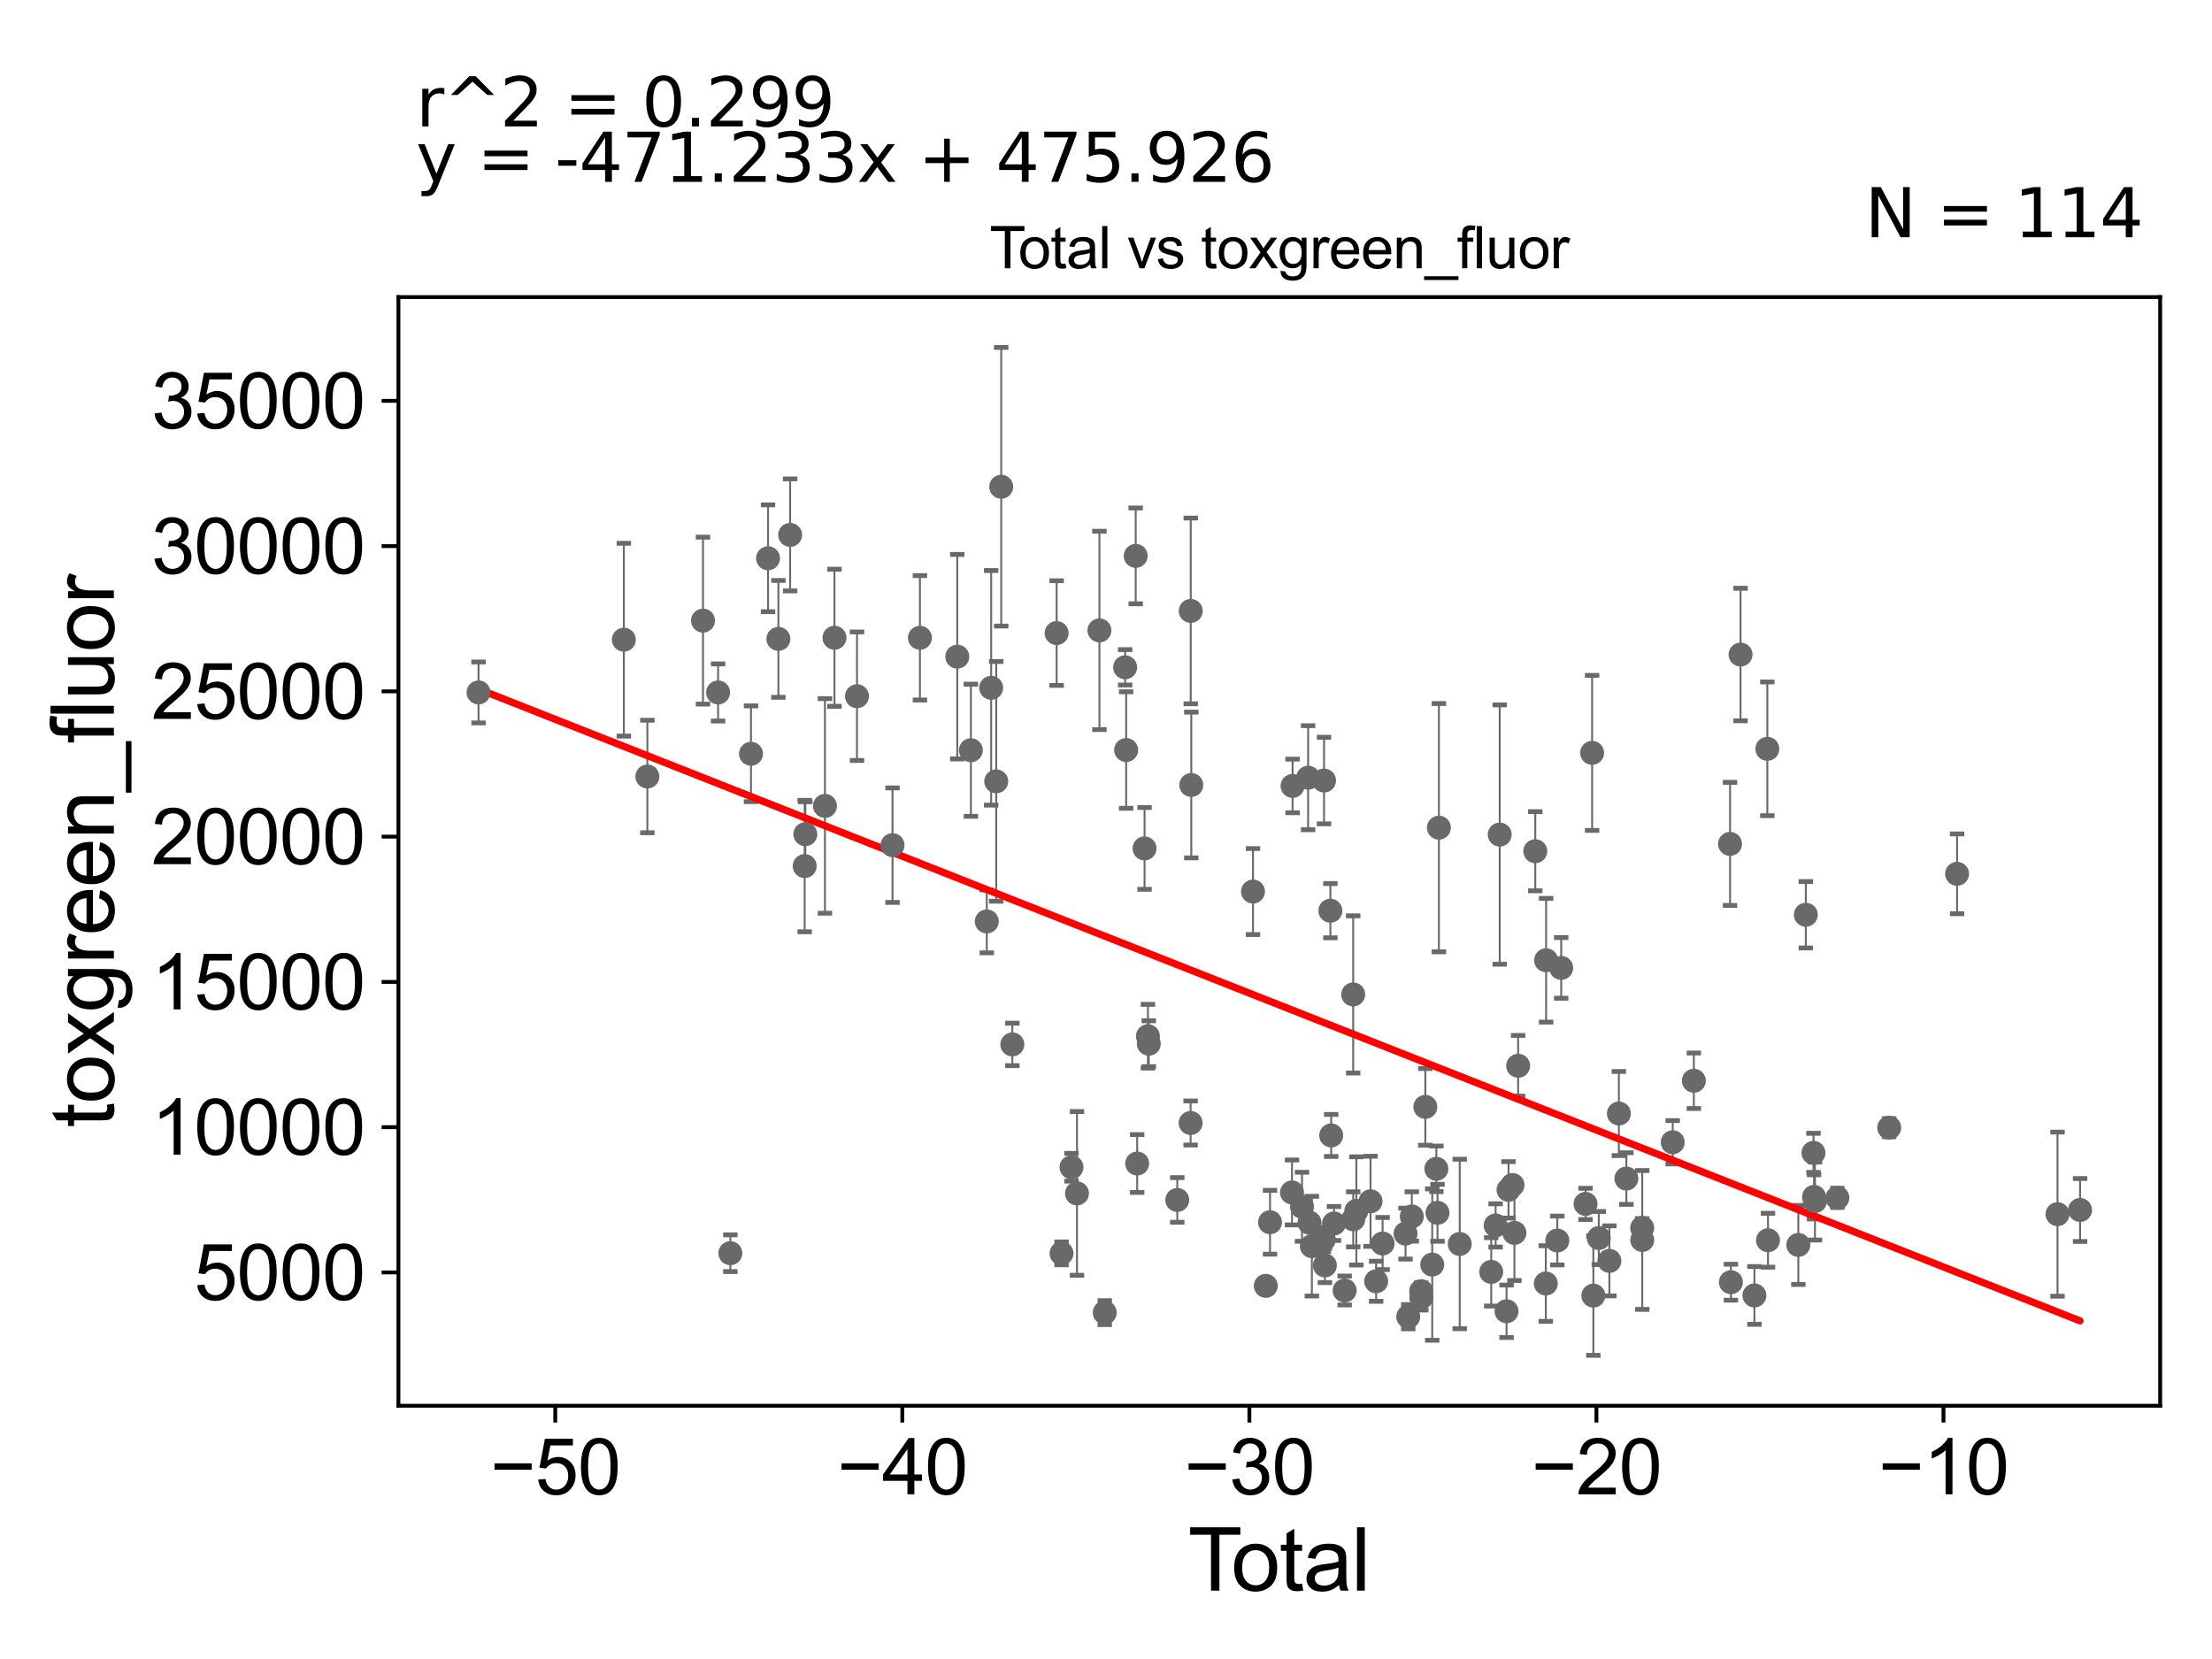 <?xml version="1.0" encoding="utf-8" standalone="no"?>
<!DOCTYPE svg PUBLIC "-//W3C//DTD SVG 1.1//EN"
  "http://www.w3.org/Graphics/SVG/1.1/DTD/svg11.dtd">
<svg xmlns:xlink="http://www.w3.org/1999/xlink" width="460.8pt" height="345.6pt" viewBox="0 0 460.8 345.6" xmlns="http://www.w3.org/2000/svg" version="1.1">
 <defs>
  <style type="text/css">*{stroke-linejoin: round; stroke-linecap: butt}</style>
 </defs>
 <g id="figure_1">
  <g id="patch_1">
   <path d="M 0 345.6 
L 460.8 345.6 
L 460.8 0 
L 0 0 
z
" style="fill: #ffffff"/>
  </g>
  <g id="axes_1">
   <g id="patch_2">
    <path d="M 83 292.84 
L 450 292.84 
L 450 61.886 
L 83 61.886 
z
" style="fill: #ffffff"/>
   </g>
   <g id="PathCollection_1">
    <defs>
     <path id="m07df73c585" d="M 0 1.118 
C 0.297 1.118 0.581 1 0.791 0.791 
C 1 0.581 1.118 0.297 1.118 0 
C 1.118 -0.297 1 -0.581 0.791 -0.791 
C 0.581 -1 0.297 -1.118 0 -1.118 
C -0.297 -1.118 -0.581 -1 -0.791 -0.791 
C -1 -0.581 -1.118 -0.297 -1.118 0 
C -1.118 0.297 -1 0.581 -0.791 0.791 
C -0.581 1 -0.297 1.118 0 1.118 
z
" style="stroke: #696969"/>
    </defs>
    <g clip-path="url(#p3eb5175ed4)">
     <use xlink:href="#m07df73c585" x="99.682" y="144.25" style="fill: #696969; stroke: #696969"/>
     <use xlink:href="#m07df73c585" x="288.02" y="259.051" style="fill: #696969; stroke: #696969"/>
     <use xlink:href="#m07df73c585" x="292.799" y="256.981" style="fill: #696969; stroke: #696969"/>
     <use xlink:href="#m07df73c585" x="293.362" y="274.289" style="fill: #696969; stroke: #696969"/>
     <use xlink:href="#m07df73c585" x="294.109" y="253.414" style="fill: #696969; stroke: #696969"/>
     <use xlink:href="#m07df73c585" x="296.053" y="268.978" style="fill: #696969; stroke: #696969"/>
     <use xlink:href="#m07df73c585" x="296.083" y="270.288" style="fill: #696969; stroke: #696969"/>
     <use xlink:href="#m07df73c585" x="286.678" y="266.913" style="fill: #696969; stroke: #696969"/>
     <use xlink:href="#m07df73c585" x="296.922" y="230.582" style="fill: #696969; stroke: #696969"/>
     <use xlink:href="#m07df73c585" x="299.223" y="243.487" style="fill: #696969; stroke: #696969"/>
     <use xlink:href="#m07df73c585" x="299.458" y="252.649" style="fill: #696969; stroke: #696969"/>
     <use xlink:href="#m07df73c585" x="299.747" y="172.421" style="fill: #696969; stroke: #696969"/>
     <use xlink:href="#m07df73c585" x="304.089" y="259.141" style="fill: #696969; stroke: #696969"/>
     <use xlink:href="#m07df73c585" x="310.648" y="264.956" style="fill: #696969; stroke: #696969"/>
     <use xlink:href="#m07df73c585" x="311.569" y="255.282" style="fill: #696969; stroke: #696969"/>
     <use xlink:href="#m07df73c585" x="298.36" y="263.438" style="fill: #696969; stroke: #696969"/>
     <use xlink:href="#m07df73c585" x="285.507" y="250.251" style="fill: #696969; stroke: #696969"/>
     <use xlink:href="#m07df73c585" x="282.554" y="252.255" style="fill: #696969; stroke: #696969"/>
     <use xlink:href="#m07df73c585" x="281.904" y="254.012" style="fill: #696969; stroke: #696969"/>
     <use xlink:href="#m07df73c585" x="264.569" y="254.617" style="fill: #696969; stroke: #696969"/>
     <use xlink:href="#m07df73c585" x="269.149" y="248.409" style="fill: #696969; stroke: #696969"/>
     <use xlink:href="#m07df73c585" x="269.266" y="163.726" style="fill: #696969; stroke: #696969"/>
     <use xlink:href="#m07df73c585" x="271.234" y="251.395" style="fill: #696969; stroke: #696969"/>
     <use xlink:href="#m07df73c585" x="272.502" y="162.008" style="fill: #696969; stroke: #696969"/>
     <use xlink:href="#m07df73c585" x="272.798" y="254.715" style="fill: #696969; stroke: #696969"/>
     <use xlink:href="#m07df73c585" x="273.287" y="259.601" style="fill: #696969; stroke: #696969"/>
     <use xlink:href="#m07df73c585" x="275.777" y="258.237" style="fill: #696969; stroke: #696969"/>
     <use xlink:href="#m07df73c585" x="275.823" y="162.603" style="fill: #696969; stroke: #696969"/>
     <use xlink:href="#m07df73c585" x="275.997" y="263.605" style="fill: #696969; stroke: #696969"/>
     <use xlink:href="#m07df73c585" x="277.144" y="189.714" style="fill: #696969; stroke: #696969"/>
     <use xlink:href="#m07df73c585" x="277.312" y="236.532" style="fill: #696969; stroke: #696969"/>
     <use xlink:href="#m07df73c585" x="277.899" y="254.876" style="fill: #696969; stroke: #696969"/>
     <use xlink:href="#m07df73c585" x="280.115" y="268.834" style="fill: #696969; stroke: #696969"/>
     <use xlink:href="#m07df73c585" x="281.893" y="207.158" style="fill: #696969; stroke: #696969"/>
     <use xlink:href="#m07df73c585" x="312.418" y="173.855" style="fill: #696969; stroke: #696969"/>
     <use xlink:href="#m07df73c585" x="263.687" y="267.866" style="fill: #696969; stroke: #696969"/>
     <use xlink:href="#m07df73c585" x="313.842" y="273.161" style="fill: #696969; stroke: #696969"/>
     <use xlink:href="#m07df73c585" x="315.083" y="246.863" style="fill: #696969; stroke: #696969"/>
     <use xlink:href="#m07df73c585" x="360.398" y="175.795" style="fill: #696969; stroke: #696969"/>
     <use xlink:href="#m07df73c585" x="360.581" y="267.105" style="fill: #696969; stroke: #696969"/>
     <use xlink:href="#m07df73c585" x="362.587" y="136.353" style="fill: #696969; stroke: #696969"/>
     <use xlink:href="#m07df73c585" x="365.48" y="269.859" style="fill: #696969; stroke: #696969"/>
     <use xlink:href="#m07df73c585" x="368.167" y="155.999" style="fill: #696969; stroke: #696969"/>
     <use xlink:href="#m07df73c585" x="368.307" y="258.364" style="fill: #696969; stroke: #696969"/>
     <use xlink:href="#m07df73c585" x="352.861" y="225.14" style="fill: #696969; stroke: #696969"/>
     <use xlink:href="#m07df73c585" x="374.624" y="259.341" style="fill: #696969; stroke: #696969"/>
     <use xlink:href="#m07df73c585" x="377.78" y="240.157" style="fill: #696969; stroke: #696969"/>
     <use xlink:href="#m07df73c585" x="377.902" y="249.336" style="fill: #696969; stroke: #696969"/>
     <use xlink:href="#m07df73c585" x="378.091" y="250.205" style="fill: #696969; stroke: #696969"/>
     <use xlink:href="#m07df73c585" x="382.759" y="249.537" style="fill: #696969; stroke: #696969"/>
     <use xlink:href="#m07df73c585" x="393.555" y="234.913" style="fill: #696969; stroke: #696969"/>
     <use xlink:href="#m07df73c585" x="407.695" y="182.034" style="fill: #696969; stroke: #696969"/>
     <use xlink:href="#m07df73c585" x="376.185" y="190.56" style="fill: #696969; stroke: #696969"/>
     <use xlink:href="#m07df73c585" x="348.459" y="237.958" style="fill: #696969; stroke: #696969"/>
     <use xlink:href="#m07df73c585" x="342.113" y="258.307" style="fill: #696969; stroke: #696969"/>
     <use xlink:href="#m07df73c585" x="342.098" y="255.787" style="fill: #696969; stroke: #696969"/>
     <use xlink:href="#m07df73c585" x="315.484" y="256.834" style="fill: #696969; stroke: #696969"/>
     <use xlink:href="#m07df73c585" x="316.258" y="222.022" style="fill: #696969; stroke: #696969"/>
     <use xlink:href="#m07df73c585" x="428.617" y="252.931" style="fill: #696969; stroke: #696969"/>
     <use xlink:href="#m07df73c585" x="319.829" y="177.325" style="fill: #696969; stroke: #696969"/>
     <use xlink:href="#m07df73c585" x="322.021" y="267.382" style="fill: #696969; stroke: #696969"/>
     <use xlink:href="#m07df73c585" x="322.083" y="200.038" style="fill: #696969; stroke: #696969"/>
     <use xlink:href="#m07df73c585" x="324.419" y="258.424" style="fill: #696969; stroke: #696969"/>
     <use xlink:href="#m07df73c585" x="325.226" y="201.632" style="fill: #696969; stroke: #696969"/>
     <use xlink:href="#m07df73c585" x="330.299" y="250.797" style="fill: #696969; stroke: #696969"/>
     <use xlink:href="#m07df73c585" x="331.664" y="156.84" style="fill: #696969; stroke: #696969"/>
     <use xlink:href="#m07df73c585" x="331.925" y="269.898" style="fill: #696969; stroke: #696969"/>
     <use xlink:href="#m07df73c585" x="333.058" y="257.906" style="fill: #696969; stroke: #696969"/>
     <use xlink:href="#m07df73c585" x="335.263" y="262.66" style="fill: #696969; stroke: #696969"/>
     <use xlink:href="#m07df73c585" x="337.241" y="231.97" style="fill: #696969; stroke: #696969"/>
     <use xlink:href="#m07df73c585" x="338.805" y="245.514" style="fill: #696969; stroke: #696969"/>
     <use xlink:href="#m07df73c585" x="314.249" y="247.867" style="fill: #696969; stroke: #696969"/>
     <use xlink:href="#m07df73c585" x="261.022" y="185.723" style="fill: #696969; stroke: #696969"/>
     <use xlink:href="#m07df73c585" x="433.318" y="252.064" style="fill: #696969; stroke: #696969"/>
     <use xlink:href="#m07df73c585" x="239.315" y="217.425" style="fill: #696969; stroke: #696969"/>
     <use xlink:href="#m07df73c585" x="178.527" y="145.033" style="fill: #696969; stroke: #696969"/>
     <use xlink:href="#m07df73c585" x="185.928" y="176.062" style="fill: #696969; stroke: #696969"/>
     <use xlink:href="#m07df73c585" x="191.639" y="132.864" style="fill: #696969; stroke: #696969"/>
     <use xlink:href="#m07df73c585" x="239.133" y="215.864" style="fill: #696969; stroke: #696969"/>
     <use xlink:href="#m07df73c585" x="238.43" y="176.739" style="fill: #696969; stroke: #696969"/>
     <use xlink:href="#m07df73c585" x="199.419" y="136.796" style="fill: #696969; stroke: #696969"/>
     <use xlink:href="#m07df73c585" x="202.252" y="156.289" style="fill: #696969; stroke: #696969"/>
     <use xlink:href="#m07df73c585" x="236.894" y="242.38" style="fill: #696969; stroke: #696969"/>
     <use xlink:href="#m07df73c585" x="236.59" y="115.8" style="fill: #696969; stroke: #696969"/>
     <use xlink:href="#m07df73c585" x="234.597" y="156.245" style="fill: #696969; stroke: #696969"/>
     <use xlink:href="#m07df73c585" x="205.566" y="191.948" style="fill: #696969; stroke: #696969"/>
     <use xlink:href="#m07df73c585" x="206.478" y="143.283" style="fill: #696969; stroke: #696969"/>
     <use xlink:href="#m07df73c585" x="234.388" y="139.012" style="fill: #696969; stroke: #696969"/>
     <use xlink:href="#m07df73c585" x="207.531" y="162.77" style="fill: #696969; stroke: #696969"/>
     <use xlink:href="#m07df73c585" x="230.139" y="273.442" style="fill: #696969; stroke: #696969"/>
     <use xlink:href="#m07df73c585" x="208.573" y="101.4" style="fill: #696969; stroke: #696969"/>
     <use xlink:href="#m07df73c585" x="229.031" y="131.325" style="fill: #696969; stroke: #696969"/>
     <use xlink:href="#m07df73c585" x="210.891" y="217.571" style="fill: #696969; stroke: #696969"/>
     <use xlink:href="#m07df73c585" x="224.354" y="248.607" style="fill: #696969; stroke: #696969"/>
     <use xlink:href="#m07df73c585" x="223.217" y="243.157" style="fill: #696969; stroke: #696969"/>
     <use xlink:href="#m07df73c585" x="221.137" y="261.099" style="fill: #696969; stroke: #696969"/>
     <use xlink:href="#m07df73c585" x="173.838" y="132.858" style="fill: #696969; stroke: #696969"/>
     <use xlink:href="#m07df73c585" x="171.851" y="167.889" style="fill: #696969; stroke: #696969"/>
     <use xlink:href="#m07df73c585" x="220.117" y="131.882" style="fill: #696969; stroke: #696969"/>
     <use xlink:href="#m07df73c585" x="167.762" y="173.782" style="fill: #696969; stroke: #696969"/>
     <use xlink:href="#m07df73c585" x="162.154" y="133.093" style="fill: #696969; stroke: #696969"/>
     <use xlink:href="#m07df73c585" x="248.052" y="127.267" style="fill: #696969; stroke: #696969"/>
     <use xlink:href="#m07df73c585" x="248.027" y="233.938" style="fill: #696969; stroke: #696969"/>
     <use xlink:href="#m07df73c585" x="164.599" y="111.429" style="fill: #696969; stroke: #696969"/>
     <use xlink:href="#m07df73c585" x="149.591" y="144.251" style="fill: #696969; stroke: #696969"/>
     <use xlink:href="#m07df73c585" x="152.143" y="261.064" style="fill: #696969; stroke: #696969"/>
     <use xlink:href="#m07df73c585" x="159.995" y="116.3" style="fill: #696969; stroke: #696969"/>
     <use xlink:href="#m07df73c585" x="167.629" y="180.416" style="fill: #696969; stroke: #696969"/>
     <use xlink:href="#m07df73c585" x="156.446" y="157.025" style="fill: #696969; stroke: #696969"/>
     <use xlink:href="#m07df73c585" x="245.249" y="249.969" style="fill: #696969; stroke: #696969"/>
     <use xlink:href="#m07df73c585" x="134.858" y="161.76" style="fill: #696969; stroke: #696969"/>
     <use xlink:href="#m07df73c585" x="129.958" y="133.258" style="fill: #696969; stroke: #696969"/>
     <use xlink:href="#m07df73c585" x="248.168" y="163.53" style="fill: #696969; stroke: #696969"/>
     <use xlink:href="#m07df73c585" x="146.449" y="129.286" style="fill: #696969; stroke: #696969"/>
    </g>
   </g>
   <g id="matplotlib.axis_1">
    <g id="xtick_1">
     <g id="line2d_1">
      <defs>
       <path id="m740844ff09" d="M 0 0 
L 0 3.5 
" style="stroke: #000000; stroke-width: 0.8"/>
      </defs>
      <g>
       <use xlink:href="#m740844ff09" x="115.67" y="292.84" style="stroke: #000000; stroke-width: 0.8"/>
      </g>
     </g>
     <g id="text_1">
      <!-- −50 -->
      <g transform="translate(102.1 311.293)scale(0.16 -0.16)">
       <defs>
        <path id="ArialMT-2212" d="M 3381 1997 
L 356 1997 
L 356 2522 
L 3381 2522 
L 3381 1997 
z
" transform="scale(0.016)"/>
        <path id="ArialMT-35" d="M 266 1200 
L 856 1250 
Q 922 819 1161 601 
Q 1400 384 1738 384 
Q 2144 384 2425 690 
Q 2706 997 2706 1503 
Q 2706 1984 2436 2262 
Q 2166 2541 1728 2541 
Q 1456 2541 1237 2417 
Q 1019 2294 894 2097 
L 366 2166 
L 809 4519 
L 3088 4519 
L 3088 3981 
L 1259 3981 
L 1013 2750 
Q 1425 3038 1878 3038 
Q 2478 3038 2890 2622 
Q 3303 2206 3303 1553 
Q 3303 931 2941 478 
Q 2500 -78 1738 -78 
Q 1113 -78 717 272 
Q 322 622 266 1200 
z
" transform="scale(0.016)"/>
        <path id="ArialMT-30" d="M 266 2259 
Q 266 3072 433 3567 
Q 600 4063 929 4331 
Q 1259 4600 1759 4600 
Q 2128 4600 2406 4451 
Q 2684 4303 2865 4023 
Q 3047 3744 3150 3342 
Q 3253 2941 3253 2259 
Q 3253 1453 3087 958 
Q 2922 463 2592 192 
Q 2263 -78 1759 -78 
Q 1097 -78 719 397 
Q 266 969 266 2259 
z
M 844 2259 
Q 844 1131 1108 757 
Q 1372 384 1759 384 
Q 2147 384 2411 759 
Q 2675 1134 2675 2259 
Q 2675 3391 2411 3762 
Q 2147 4134 1753 4134 
Q 1366 4134 1134 3806 
Q 844 3388 844 2259 
z
" transform="scale(0.016)"/>
       </defs>
       <use xlink:href="#ArialMT-2212"/>
       <use xlink:href="#ArialMT-35" x="58.398"/>
       <use xlink:href="#ArialMT-30" x="114.014"/>
      </g>
     </g>
    </g>
    <g id="xtick_2">
     <g id="line2d_2">
      <g>
       <use xlink:href="#m740844ff09" x="187.968" y="292.84" style="stroke: #000000; stroke-width: 0.8"/>
      </g>
     </g>
     <g id="text_2">
      <!-- −40 -->
      <g transform="translate(174.398 311.293)scale(0.16 -0.16)">
       <defs>
        <path id="ArialMT-34" d="M 2069 0 
L 2069 1097 
L 81 1097 
L 81 1613 
L 2172 4581 
L 2631 4581 
L 2631 1613 
L 3250 1613 
L 3250 1097 
L 2631 1097 
L 2631 0 
L 2069 0 
z
M 2069 1613 
L 2069 3678 
L 634 1613 
L 2069 1613 
z
" transform="scale(0.016)"/>
       </defs>
       <use xlink:href="#ArialMT-2212"/>
       <use xlink:href="#ArialMT-34" x="58.398"/>
       <use xlink:href="#ArialMT-30" x="114.014"/>
      </g>
     </g>
    </g>
    <g id="xtick_3">
     <g id="line2d_3">
      <g>
       <use xlink:href="#m740844ff09" x="260.266" y="292.84" style="stroke: #000000; stroke-width: 0.8"/>
      </g>
     </g>
     <g id="text_3">
      <!-- −30 -->
      <g transform="translate(246.696 311.293)scale(0.16 -0.16)">
       <defs>
        <path id="ArialMT-33" d="M 269 1209 
L 831 1284 
Q 928 806 1161 595 
Q 1394 384 1728 384 
Q 2125 384 2398 659 
Q 2672 934 2672 1341 
Q 2672 1728 2419 1979 
Q 2166 2231 1775 2231 
Q 1616 2231 1378 2169 
L 1441 2663 
Q 1497 2656 1531 2656 
Q 1891 2656 2178 2843 
Q 2466 3031 2466 3422 
Q 2466 3731 2256 3934 
Q 2047 4138 1716 4138 
Q 1388 4138 1169 3931 
Q 950 3725 888 3313 
L 325 3413 
Q 428 3978 793 4289 
Q 1159 4600 1703 4600 
Q 2078 4600 2393 4439 
Q 2709 4278 2876 4000 
Q 3044 3722 3044 3409 
Q 3044 3113 2884 2869 
Q 2725 2625 2413 2481 
Q 2819 2388 3044 2092 
Q 3269 1797 3269 1353 
Q 3269 753 2831 336 
Q 2394 -81 1725 -81 
Q 1122 -81 723 278 
Q 325 638 269 1209 
z
" transform="scale(0.016)"/>
       </defs>
       <use xlink:href="#ArialMT-2212"/>
       <use xlink:href="#ArialMT-33" x="58.398"/>
       <use xlink:href="#ArialMT-30" x="114.014"/>
      </g>
     </g>
    </g>
    <g id="xtick_4">
     <g id="line2d_4">
      <g>
       <use xlink:href="#m740844ff09" x="332.564" y="292.84" style="stroke: #000000; stroke-width: 0.8"/>
      </g>
     </g>
     <g id="text_4">
      <!-- −20 -->
      <g transform="translate(318.994 311.293)scale(0.16 -0.16)">
       <defs>
        <path id="ArialMT-32" d="M 3222 541 
L 3222 0 
L 194 0 
Q 188 203 259 391 
Q 375 700 629 1000 
Q 884 1300 1366 1694 
Q 2113 2306 2375 2664 
Q 2638 3022 2638 3341 
Q 2638 3675 2398 3904 
Q 2159 4134 1775 4134 
Q 1369 4134 1125 3890 
Q 881 3647 878 3216 
L 300 3275 
Q 359 3922 746 4261 
Q 1134 4600 1788 4600 
Q 2447 4600 2831 4234 
Q 3216 3869 3216 3328 
Q 3216 3053 3103 2787 
Q 2991 2522 2730 2228 
Q 2469 1934 1863 1422 
Q 1356 997 1212 845 
Q 1069 694 975 541 
L 3222 541 
z
" transform="scale(0.016)"/>
       </defs>
       <use xlink:href="#ArialMT-2212"/>
       <use xlink:href="#ArialMT-32" x="58.398"/>
       <use xlink:href="#ArialMT-30" x="114.014"/>
      </g>
     </g>
    </g>
    <g id="xtick_5">
     <g id="line2d_5">
      <g>
       <use xlink:href="#m740844ff09" x="404.862" y="292.84" style="stroke: #000000; stroke-width: 0.8"/>
      </g>
     </g>
     <g id="text_5">
      <!-- −10 -->
      <g transform="translate(391.292 311.293)scale(0.16 -0.16)">
       <defs>
        <path id="ArialMT-31" d="M 2384 0 
L 1822 0 
L 1822 3584 
Q 1619 3391 1289 3197 
Q 959 3003 697 2906 
L 697 3450 
Q 1169 3672 1522 3987 
Q 1875 4303 2022 4600 
L 2384 4600 
L 2384 0 
z
" transform="scale(0.016)"/>
       </defs>
       <use xlink:href="#ArialMT-2212"/>
       <use xlink:href="#ArialMT-31" x="58.398"/>
       <use xlink:href="#ArialMT-30" x="114.014"/>
      </g>
     </g>
    </g>
    <g id="text_6">
     <!-- Total -->
     <g transform="translate(247.495 331.357)scale(0.18 -0.18)">
      <defs>
       <path id="ArialMT-54" d="M 1659 0 
L 1659 4041 
L 150 4041 
L 150 4581 
L 3781 4581 
L 3781 4041 
L 2266 4041 
L 2266 0 
L 1659 0 
z
" transform="scale(0.016)"/>
       <path id="ArialMT-6f" d="M 213 1659 
Q 213 2581 725 3025 
Q 1153 3394 1769 3394 
Q 2453 3394 2887 2945 
Q 3322 2497 3322 1706 
Q 3322 1066 3130 698 
Q 2938 331 2570 128 
Q 2203 -75 1769 -75 
Q 1072 -75 642 372 
Q 213 819 213 1659 
z
M 791 1659 
Q 791 1022 1069 705 
Q 1347 388 1769 388 
Q 2188 388 2466 706 
Q 2744 1025 2744 1678 
Q 2744 2294 2464 2611 
Q 2184 2928 1769 2928 
Q 1347 2928 1069 2612 
Q 791 2297 791 1659 
z
" transform="scale(0.016)"/>
       <path id="ArialMT-74" d="M 1650 503 
L 1731 6 
Q 1494 -44 1306 -44 
Q 1000 -44 831 53 
Q 663 150 594 308 
Q 525 466 525 972 
L 525 2881 
L 113 2881 
L 113 3319 
L 525 3319 
L 525 4141 
L 1084 4478 
L 1084 3319 
L 1650 3319 
L 1650 2881 
L 1084 2881 
L 1084 941 
Q 1084 700 1114 631 
Q 1144 563 1211 522 
Q 1278 481 1403 481 
Q 1497 481 1650 503 
z
" transform="scale(0.016)"/>
       <path id="ArialMT-61" d="M 2588 409 
Q 2275 144 1986 34 
Q 1697 -75 1366 -75 
Q 819 -75 525 192 
Q 231 459 231 875 
Q 231 1119 342 1320 
Q 453 1522 633 1644 
Q 813 1766 1038 1828 
Q 1203 1872 1538 1913 
Q 2219 1994 2541 2106 
Q 2544 2222 2544 2253 
Q 2544 2597 2384 2738 
Q 2169 2928 1744 2928 
Q 1347 2928 1158 2789 
Q 969 2650 878 2297 
L 328 2372 
Q 403 2725 575 2942 
Q 747 3159 1072 3276 
Q 1397 3394 1825 3394 
Q 2250 3394 2515 3294 
Q 2781 3194 2906 3042 
Q 3031 2891 3081 2659 
Q 3109 2516 3109 2141 
L 3109 1391 
Q 3109 606 3145 398 
Q 3181 191 3288 0 
L 2700 0 
Q 2613 175 2588 409 
z
M 2541 1666 
Q 2234 1541 1622 1453 
Q 1275 1403 1131 1340 
Q 988 1278 909 1158 
Q 831 1038 831 891 
Q 831 666 1001 516 
Q 1172 366 1500 366 
Q 1825 366 2078 508 
Q 2331 650 2450 897 
Q 2541 1088 2541 1459 
L 2541 1666 
z
" transform="scale(0.016)"/>
       <path id="ArialMT-6c" d="M 409 0 
L 409 4581 
L 972 4581 
L 972 0 
L 409 0 
z
" transform="scale(0.016)"/>
      </defs>
      <use xlink:href="#ArialMT-54"/>
      <use xlink:href="#ArialMT-6f" x="49.959"/>
      <use xlink:href="#ArialMT-74" x="105.574"/>
      <use xlink:href="#ArialMT-61" x="133.357"/>
      <use xlink:href="#ArialMT-6c" x="188.973"/>
     </g>
    </g>
   </g>
   <g id="matplotlib.axis_2">
    <g id="ytick_1">
     <g id="line2d_6">
      <defs>
       <path id="md328e0f801" d="M 0 0 
L -3.5 0 
" style="stroke: #000000; stroke-width: 0.8"/>
      </defs>
      <g>
       <use xlink:href="#md328e0f801" x="83" y="265.073" style="stroke: #000000; stroke-width: 0.8"/>
      </g>
     </g>
     <g id="text_7">
      <!-- 5000 -->
      <g transform="translate(40.41 270.8)scale(0.16 -0.16)">
       <use xlink:href="#ArialMT-35"/>
       <use xlink:href="#ArialMT-30" x="55.615"/>
       <use xlink:href="#ArialMT-30" x="111.23"/>
       <use xlink:href="#ArialMT-30" x="166.846"/>
      </g>
     </g>
    </g>
    <g id="ytick_2">
     <g id="line2d_7">
      <g>
       <use xlink:href="#md328e0f801" x="83" y="234.812" style="stroke: #000000; stroke-width: 0.8"/>
      </g>
     </g>
     <g id="text_8">
      <!-- 10000 -->
      <g transform="translate(31.512 240.538)scale(0.16 -0.16)">
       <use xlink:href="#ArialMT-31"/>
       <use xlink:href="#ArialMT-30" x="55.615"/>
       <use xlink:href="#ArialMT-30" x="111.23"/>
       <use xlink:href="#ArialMT-30" x="166.846"/>
       <use xlink:href="#ArialMT-30" x="222.461"/>
      </g>
     </g>
    </g>
    <g id="ytick_3">
     <g id="line2d_8">
      <g>
       <use xlink:href="#md328e0f801" x="83" y="204.55" style="stroke: #000000; stroke-width: 0.8"/>
      </g>
     </g>
     <g id="text_9">
      <!-- 15000 -->
      <g transform="translate(31.512 210.276)scale(0.16 -0.16)">
       <use xlink:href="#ArialMT-31"/>
       <use xlink:href="#ArialMT-35" x="55.615"/>
       <use xlink:href="#ArialMT-30" x="111.23"/>
       <use xlink:href="#ArialMT-30" x="166.846"/>
       <use xlink:href="#ArialMT-30" x="222.461"/>
      </g>
     </g>
    </g>
    <g id="ytick_4">
     <g id="line2d_9">
      <g>
       <use xlink:href="#md328e0f801" x="83" y="174.288" style="stroke: #000000; stroke-width: 0.8"/>
      </g>
     </g>
     <g id="text_10">
      <!-- 20000 -->
      <g transform="translate(31.512 180.014)scale(0.16 -0.16)">
       <use xlink:href="#ArialMT-32"/>
       <use xlink:href="#ArialMT-30" x="55.615"/>
       <use xlink:href="#ArialMT-30" x="111.23"/>
       <use xlink:href="#ArialMT-30" x="166.846"/>
       <use xlink:href="#ArialMT-30" x="222.461"/>
      </g>
     </g>
    </g>
    <g id="ytick_5">
     <g id="line2d_10">
      <g>
       <use xlink:href="#md328e0f801" x="83" y="144.026" style="stroke: #000000; stroke-width: 0.8"/>
      </g>
     </g>
     <g id="text_11">
      <!-- 25000 -->
      <g transform="translate(31.512 149.752)scale(0.16 -0.16)">
       <use xlink:href="#ArialMT-32"/>
       <use xlink:href="#ArialMT-35" x="55.615"/>
       <use xlink:href="#ArialMT-30" x="111.23"/>
       <use xlink:href="#ArialMT-30" x="166.846"/>
       <use xlink:href="#ArialMT-30" x="222.461"/>
      </g>
     </g>
    </g>
    <g id="ytick_6">
     <g id="line2d_11">
      <g>
       <use xlink:href="#md328e0f801" x="83" y="113.764" style="stroke: #000000; stroke-width: 0.8"/>
      </g>
     </g>
     <g id="text_12">
      <!-- 30000 -->
      <g transform="translate(31.512 119.491)scale(0.16 -0.16)">
       <use xlink:href="#ArialMT-33"/>
       <use xlink:href="#ArialMT-30" x="55.615"/>
       <use xlink:href="#ArialMT-30" x="111.23"/>
       <use xlink:href="#ArialMT-30" x="166.846"/>
       <use xlink:href="#ArialMT-30" x="222.461"/>
      </g>
     </g>
    </g>
    <g id="ytick_7">
     <g id="line2d_12">
      <g>
       <use xlink:href="#md328e0f801" x="83" y="83.502" style="stroke: #000000; stroke-width: 0.8"/>
      </g>
     </g>
     <g id="text_13">
      <!-- 35000 -->
      <g transform="translate(31.512 89.229)scale(0.16 -0.16)">
       <use xlink:href="#ArialMT-33"/>
       <use xlink:href="#ArialMT-35" x="55.615"/>
       <use xlink:href="#ArialMT-30" x="111.23"/>
       <use xlink:href="#ArialMT-30" x="166.846"/>
       <use xlink:href="#ArialMT-30" x="222.461"/>
      </g>
     </g>
    </g>
    <g id="text_14">
     <!-- toxgreen_fluor -->
     <g transform="translate(23.724 234.895)rotate(-90)scale(0.18 -0.18)">
      <defs>
       <path id="ArialMT-78" d="M 47 0 
L 1259 1725 
L 138 3319 
L 841 3319 
L 1350 2541 
Q 1494 2319 1581 2169 
Q 1719 2375 1834 2534 
L 2394 3319 
L 3066 3319 
L 1919 1756 
L 3153 0 
L 2463 0 
L 1781 1031 
L 1600 1309 
L 728 0 
L 47 0 
z
" transform="scale(0.016)"/>
       <path id="ArialMT-67" d="M 319 -275 
L 866 -356 
Q 900 -609 1056 -725 
Q 1266 -881 1628 -881 
Q 2019 -881 2231 -725 
Q 2444 -569 2519 -288 
Q 2563 -116 2559 434 
Q 2191 0 1641 0 
Q 956 0 581 494 
Q 206 988 206 1678 
Q 206 2153 378 2554 
Q 550 2956 876 3175 
Q 1203 3394 1644 3394 
Q 2231 3394 2613 2919 
L 2613 3319 
L 3131 3319 
L 3131 450 
Q 3131 -325 2973 -648 
Q 2816 -972 2473 -1159 
Q 2131 -1347 1631 -1347 
Q 1038 -1347 672 -1080 
Q 306 -813 319 -275 
z
M 784 1719 
Q 784 1066 1043 766 
Q 1303 466 1694 466 
Q 2081 466 2343 764 
Q 2606 1063 2606 1700 
Q 2606 2309 2336 2618 
Q 2066 2928 1684 2928 
Q 1309 2928 1046 2623 
Q 784 2319 784 1719 
z
" transform="scale(0.016)"/>
       <path id="ArialMT-72" d="M 416 0 
L 416 3319 
L 922 3319 
L 922 2816 
Q 1116 3169 1280 3281 
Q 1444 3394 1641 3394 
Q 1925 3394 2219 3213 
L 2025 2691 
Q 1819 2813 1613 2813 
Q 1428 2813 1281 2702 
Q 1134 2591 1072 2394 
Q 978 2094 978 1738 
L 978 0 
L 416 0 
z
" transform="scale(0.016)"/>
       <path id="ArialMT-65" d="M 2694 1069 
L 3275 997 
Q 3138 488 2766 206 
Q 2394 -75 1816 -75 
Q 1088 -75 661 373 
Q 234 822 234 1631 
Q 234 2469 665 2931 
Q 1097 3394 1784 3394 
Q 2450 3394 2872 2941 
Q 3294 2488 3294 1666 
Q 3294 1616 3291 1516 
L 816 1516 
Q 847 969 1125 678 
Q 1403 388 1819 388 
Q 2128 388 2347 550 
Q 2566 713 2694 1069 
z
M 847 1978 
L 2700 1978 
Q 2663 2397 2488 2606 
Q 2219 2931 1791 2931 
Q 1403 2931 1139 2672 
Q 875 2413 847 1978 
z
" transform="scale(0.016)"/>
       <path id="ArialMT-6e" d="M 422 0 
L 422 3319 
L 928 3319 
L 928 2847 
Q 1294 3394 1984 3394 
Q 2284 3394 2536 3286 
Q 2788 3178 2913 3003 
Q 3038 2828 3088 2588 
Q 3119 2431 3119 2041 
L 3119 0 
L 2556 0 
L 2556 2019 
Q 2556 2363 2490 2533 
Q 2425 2703 2258 2804 
Q 2091 2906 1866 2906 
Q 1506 2906 1245 2678 
Q 984 2450 984 1813 
L 984 0 
L 422 0 
z
" transform="scale(0.016)"/>
       <path id="ArialMT-5f" d="M -97 -1272 
L -97 -866 
L 3631 -866 
L 3631 -1272 
L -97 -1272 
z
" transform="scale(0.016)"/>
       <path id="ArialMT-66" d="M 556 0 
L 556 2881 
L 59 2881 
L 59 3319 
L 556 3319 
L 556 3672 
Q 556 4006 616 4169 
Q 697 4388 901 4523 
Q 1106 4659 1475 4659 
Q 1713 4659 2000 4603 
L 1916 4113 
Q 1741 4144 1584 4144 
Q 1328 4144 1222 4034 
Q 1116 3925 1116 3625 
L 1116 3319 
L 1763 3319 
L 1763 2881 
L 1116 2881 
L 1116 0 
L 556 0 
z
" transform="scale(0.016)"/>
       <path id="ArialMT-75" d="M 2597 0 
L 2597 488 
Q 2209 -75 1544 -75 
Q 1250 -75 995 37 
Q 741 150 617 320 
Q 494 491 444 738 
Q 409 903 409 1263 
L 409 3319 
L 972 3319 
L 972 1478 
Q 972 1038 1006 884 
Q 1059 663 1231 536 
Q 1403 409 1656 409 
Q 1909 409 2131 539 
Q 2353 669 2445 892 
Q 2538 1116 2538 1541 
L 2538 3319 
L 3100 3319 
L 3100 0 
L 2597 0 
z
" transform="scale(0.016)"/>
      </defs>
      <use xlink:href="#ArialMT-74"/>
      <use xlink:href="#ArialMT-6f" x="27.783"/>
      <use xlink:href="#ArialMT-78" x="83.398"/>
      <use xlink:href="#ArialMT-67" x="133.398"/>
      <use xlink:href="#ArialMT-72" x="189.014"/>
      <use xlink:href="#ArialMT-65" x="222.314"/>
      <use xlink:href="#ArialMT-65" x="277.93"/>
      <use xlink:href="#ArialMT-6e" x="333.545"/>
      <use xlink:href="#ArialMT-5f" x="389.16"/>
      <use xlink:href="#ArialMT-66" x="444.775"/>
      <use xlink:href="#ArialMT-6c" x="472.559"/>
      <use xlink:href="#ArialMT-75" x="494.775"/>
      <use xlink:href="#ArialMT-6f" x="550.391"/>
      <use xlink:href="#ArialMT-72" x="606.006"/>
     </g>
    </g>
   </g>
   <g id="LineCollection_1">
    <path d="M 99.682 150.595 
L 99.682 137.905 
" clip-path="url(#p3eb5175ed4)" style="fill: none; stroke: #696969; stroke-width: 0.4"/>
    <path d="M 288.02 264.477 
L 288.02 253.626 
" clip-path="url(#p3eb5175ed4)" style="fill: none; stroke: #696969; stroke-width: 0.4"/>
    <path d="M 292.799 262.288 
L 292.799 251.674 
" clip-path="url(#p3eb5175ed4)" style="fill: none; stroke: #696969; stroke-width: 0.4"/>
    <path d="M 293.362 276.811 
L 293.362 271.767 
" clip-path="url(#p3eb5175ed4)" style="fill: none; stroke: #696969; stroke-width: 0.4"/>
    <path d="M 294.109 258.552 
L 294.109 248.275 
" clip-path="url(#p3eb5175ed4)" style="fill: none; stroke: #696969; stroke-width: 0.4"/>
    <path d="M 296.053 270.724 
L 296.053 267.231 
" clip-path="url(#p3eb5175ed4)" style="fill: none; stroke: #696969; stroke-width: 0.4"/>
    <path d="M 296.083 272.91 
L 296.083 267.666 
" clip-path="url(#p3eb5175ed4)" style="fill: none; stroke: #696969; stroke-width: 0.4"/>
    <path d="M 286.678 271.084 
L 286.678 262.742 
" clip-path="url(#p3eb5175ed4)" style="fill: none; stroke: #696969; stroke-width: 0.4"/>
    <path d="M 296.922 238.567 
L 296.922 222.597 
" clip-path="url(#p3eb5175ed4)" style="fill: none; stroke: #696969; stroke-width: 0.4"/>
    <path d="M 299.223 248.232 
L 299.223 238.741 
" clip-path="url(#p3eb5175ed4)" style="fill: none; stroke: #696969; stroke-width: 0.4"/>
    <path d="M 299.458 258.578 
L 299.458 246.72 
" clip-path="url(#p3eb5175ed4)" style="fill: none; stroke: #696969; stroke-width: 0.4"/>
    <path d="M 299.747 198.281 
L 299.747 146.56 
" clip-path="url(#p3eb5175ed4)" style="fill: none; stroke: #696969; stroke-width: 0.4"/>
    <path d="M 304.089 276.793 
L 304.089 241.489 
" clip-path="url(#p3eb5175ed4)" style="fill: none; stroke: #696969; stroke-width: 0.4"/>
    <path d="M 310.648 272.077 
L 310.648 257.836 
" clip-path="url(#p3eb5175ed4)" style="fill: none; stroke: #696969; stroke-width: 0.4"/>
    <path d="M 311.569 259.79 
L 311.569 250.774 
" clip-path="url(#p3eb5175ed4)" style="fill: none; stroke: #696969; stroke-width: 0.4"/>
    <path d="M 298.36 279.201 
L 298.36 247.675 
" clip-path="url(#p3eb5175ed4)" style="fill: none; stroke: #696969; stroke-width: 0.4"/>
    <path d="M 285.507 259.636 
L 285.507 240.866 
" clip-path="url(#p3eb5175ed4)" style="fill: none; stroke: #696969; stroke-width: 0.4"/>
    <path d="M 282.554 263.523 
L 282.554 240.987 
" clip-path="url(#p3eb5175ed4)" style="fill: none; stroke: #696969; stroke-width: 0.4"/>
    <path d="M 281.904 259.744 
L 281.904 248.279 
" clip-path="url(#p3eb5175ed4)" style="fill: none; stroke: #696969; stroke-width: 0.4"/>
    <path d="M 264.569 261.264 
L 264.569 247.97 
" clip-path="url(#p3eb5175ed4)" style="fill: none; stroke: #696969; stroke-width: 0.4"/>
    <path d="M 269.149 255.174 
L 269.149 241.644 
" clip-path="url(#p3eb5175ed4)" style="fill: none; stroke: #696969; stroke-width: 0.4"/>
    <path d="M 269.266 169.314 
L 269.266 158.137 
" clip-path="url(#p3eb5175ed4)" style="fill: none; stroke: #696969; stroke-width: 0.4"/>
    <path d="M 271.234 258.583 
L 271.234 244.208 
" clip-path="url(#p3eb5175ed4)" style="fill: none; stroke: #696969; stroke-width: 0.4"/>
    <path d="M 272.502 172.843 
L 272.502 151.173 
" clip-path="url(#p3eb5175ed4)" style="fill: none; stroke: #696969; stroke-width: 0.4"/>
    <path d="M 272.798 255.468 
L 272.798 253.962 
" clip-path="url(#p3eb5175ed4)" style="fill: none; stroke: #696969; stroke-width: 0.4"/>
    <path d="M 273.287 269.984 
L 273.287 249.219 
" clip-path="url(#p3eb5175ed4)" style="fill: none; stroke: #696969; stroke-width: 0.4"/>
    <path d="M 275.777 260.745 
L 275.777 255.728 
" clip-path="url(#p3eb5175ed4)" style="fill: none; stroke: #696969; stroke-width: 0.4"/>
    <path d="M 275.823 171.619 
L 275.823 153.586 
" clip-path="url(#p3eb5175ed4)" style="fill: none; stroke: #696969; stroke-width: 0.4"/>
    <path d="M 275.997 267.19 
L 275.997 260.021 
" clip-path="url(#p3eb5175ed4)" style="fill: none; stroke: #696969; stroke-width: 0.4"/>
    <path d="M 277.144 195.365 
L 277.144 184.063 
" clip-path="url(#p3eb5175ed4)" style="fill: none; stroke: #696969; stroke-width: 0.4"/>
    <path d="M 277.312 240.912 
L 277.312 232.152 
" clip-path="url(#p3eb5175ed4)" style="fill: none; stroke: #696969; stroke-width: 0.4"/>
    <path d="M 277.899 258.413 
L 277.899 251.34 
" clip-path="url(#p3eb5175ed4)" style="fill: none; stroke: #696969; stroke-width: 0.4"/>
    <path d="M 280.115 271.843 
L 280.115 265.824 
" clip-path="url(#p3eb5175ed4)" style="fill: none; stroke: #696969; stroke-width: 0.4"/>
    <path d="M 281.893 223.535 
L 281.893 190.782 
" clip-path="url(#p3eb5175ed4)" style="fill: none; stroke: #696969; stroke-width: 0.4"/>
    <path d="M 312.418 200.865 
L 312.418 146.844 
" clip-path="url(#p3eb5175ed4)" style="fill: none; stroke: #696969; stroke-width: 0.4"/>
    <path d="M 263.687 269.289 
L 263.687 266.443 
" clip-path="url(#p3eb5175ed4)" style="fill: none; stroke: #696969; stroke-width: 0.4"/>
    <path d="M 313.842 278.623 
L 313.842 267.7 
" clip-path="url(#p3eb5175ed4)" style="fill: none; stroke: #696969; stroke-width: 0.4"/>
    <path d="M 315.083 247.549 
L 315.083 246.176 
" clip-path="url(#p3eb5175ed4)" style="fill: none; stroke: #696969; stroke-width: 0.4"/>
    <path d="M 360.398 188.615 
L 360.398 162.975 
" clip-path="url(#p3eb5175ed4)" style="fill: none; stroke: #696969; stroke-width: 0.4"/>
    <path d="M 360.581 270.847 
L 360.581 263.363 
" clip-path="url(#p3eb5175ed4)" style="fill: none; stroke: #696969; stroke-width: 0.4"/>
    <path d="M 362.587 150.157 
L 362.587 122.549 
" clip-path="url(#p3eb5175ed4)" style="fill: none; stroke: #696969; stroke-width: 0.4"/>
    <path d="M 365.48 275.879 
L 365.48 263.84 
" clip-path="url(#p3eb5175ed4)" style="fill: none; stroke: #696969; stroke-width: 0.4"/>
    <path d="M 368.167 169.929 
L 368.167 142.069 
" clip-path="url(#p3eb5175ed4)" style="fill: none; stroke: #696969; stroke-width: 0.4"/>
    <path d="M 368.307 263.979 
L 368.307 252.749 
" clip-path="url(#p3eb5175ed4)" style="fill: none; stroke: #696969; stroke-width: 0.4"/>
    <path d="M 352.861 230.921 
L 352.861 219.36 
" clip-path="url(#p3eb5175ed4)" style="fill: none; stroke: #696969; stroke-width: 0.4"/>
    <path d="M 374.624 267.571 
L 374.624 251.111 
" clip-path="url(#p3eb5175ed4)" style="fill: none; stroke: #696969; stroke-width: 0.4"/>
    <path d="M 377.78 244.227 
L 377.78 236.088 
" clip-path="url(#p3eb5175ed4)" style="fill: none; stroke: #696969; stroke-width: 0.4"/>
    <path d="M 377.902 253.941 
L 377.902 244.732 
" clip-path="url(#p3eb5175ed4)" style="fill: none; stroke: #696969; stroke-width: 0.4"/>
    <path d="M 378.091 258.319 
L 378.091 242.092 
" clip-path="url(#p3eb5175ed4)" style="fill: none; stroke: #696969; stroke-width: 0.4"/>
    <path d="M 382.759 251.541 
L 382.759 247.532 
" clip-path="url(#p3eb5175ed4)" style="fill: none; stroke: #696969; stroke-width: 0.4"/>
    <path d="M 393.555 236.802 
L 393.555 233.023 
" clip-path="url(#p3eb5175ed4)" style="fill: none; stroke: #696969; stroke-width: 0.4"/>
    <path d="M 407.695 190.347 
L 407.695 173.72 
" clip-path="url(#p3eb5175ed4)" style="fill: none; stroke: #696969; stroke-width: 0.4"/>
    <path d="M 376.185 197.474 
L 376.185 183.646 
" clip-path="url(#p3eb5175ed4)" style="fill: none; stroke: #696969; stroke-width: 0.4"/>
    <path d="M 348.459 242.471 
L 348.459 233.445 
" clip-path="url(#p3eb5175ed4)" style="fill: none; stroke: #696969; stroke-width: 0.4"/>
    <path d="M 342.113 272.769 
L 342.113 243.844 
" clip-path="url(#p3eb5175ed4)" style="fill: none; stroke: #696969; stroke-width: 0.4"/>
    <path d="M 342.098 257.717 
L 342.098 253.856 
" clip-path="url(#p3eb5175ed4)" style="fill: none; stroke: #696969; stroke-width: 0.4"/>
    <path d="M 315.484 266.751 
L 315.484 246.916 
" clip-path="url(#p3eb5175ed4)" style="fill: none; stroke: #696969; stroke-width: 0.4"/>
    <path d="M 316.258 228.342 
L 316.258 215.701 
" clip-path="url(#p3eb5175ed4)" style="fill: none; stroke: #696969; stroke-width: 0.4"/>
    <path d="M 428.617 270.024 
L 428.617 235.839 
" clip-path="url(#p3eb5175ed4)" style="fill: none; stroke: #696969; stroke-width: 0.4"/>
    <path d="M 319.829 185.565 
L 319.829 169.085 
" clip-path="url(#p3eb5175ed4)" style="fill: none; stroke: #696969; stroke-width: 0.4"/>
    <path d="M 322.021 275.26 
L 322.021 259.505 
" clip-path="url(#p3eb5175ed4)" style="fill: none; stroke: #696969; stroke-width: 0.4"/>
    <path d="M 322.083 212.924 
L 322.083 187.151 
" clip-path="url(#p3eb5175ed4)" style="fill: none; stroke: #696969; stroke-width: 0.4"/>
    <path d="M 324.419 263.512 
L 324.419 253.337 
" clip-path="url(#p3eb5175ed4)" style="fill: none; stroke: #696969; stroke-width: 0.4"/>
    <path d="M 325.226 207.951 
L 325.226 195.312 
" clip-path="url(#p3eb5175ed4)" style="fill: none; stroke: #696969; stroke-width: 0.4"/>
    <path d="M 330.299 254.053 
L 330.299 247.541 
" clip-path="url(#p3eb5175ed4)" style="fill: none; stroke: #696969; stroke-width: 0.4"/>
    <path d="M 331.664 172.985 
L 331.664 140.694 
" clip-path="url(#p3eb5175ed4)" style="fill: none; stroke: #696969; stroke-width: 0.4"/>
    <path d="M 331.925 282.342 
L 331.925 257.455 
" clip-path="url(#p3eb5175ed4)" style="fill: none; stroke: #696969; stroke-width: 0.4"/>
    <path d="M 333.058 263.431 
L 333.058 252.381 
" clip-path="url(#p3eb5175ed4)" style="fill: none; stroke: #696969; stroke-width: 0.4"/>
    <path d="M 335.263 269.958 
L 335.263 255.363 
" clip-path="url(#p3eb5175ed4)" style="fill: none; stroke: #696969; stroke-width: 0.4"/>
    <path d="M 337.241 240.731 
L 337.241 223.208 
" clip-path="url(#p3eb5175ed4)" style="fill: none; stroke: #696969; stroke-width: 0.4"/>
    <path d="M 338.805 250.89 
L 338.805 240.137 
" clip-path="url(#p3eb5175ed4)" style="fill: none; stroke: #696969; stroke-width: 0.4"/>
    <path d="M 314.249 253.74 
L 314.249 241.994 
" clip-path="url(#p3eb5175ed4)" style="fill: none; stroke: #696969; stroke-width: 0.4"/>
    <path d="M 261.022 194.681 
L 261.022 176.766 
" clip-path="url(#p3eb5175ed4)" style="fill: none; stroke: #696969; stroke-width: 0.4"/>
    <path d="M 433.318 258.618 
L 433.318 245.51 
" clip-path="url(#p3eb5175ed4)" style="fill: none; stroke: #696969; stroke-width: 0.4"/>
    <path d="M 239.315 222.205 
L 239.315 212.645 
" clip-path="url(#p3eb5175ed4)" style="fill: none; stroke: #696969; stroke-width: 0.4"/>
    <path d="M 178.527 158.418 
L 178.527 131.649 
" clip-path="url(#p3eb5175ed4)" style="fill: none; stroke: #696969; stroke-width: 0.4"/>
    <path d="M 185.928 187.985 
L 185.928 164.138 
" clip-path="url(#p3eb5175ed4)" style="fill: none; stroke: #696969; stroke-width: 0.4"/>
    <path d="M 191.639 145.82 
L 191.639 119.908 
" clip-path="url(#p3eb5175ed4)" style="fill: none; stroke: #696969; stroke-width: 0.4"/>
    <path d="M 239.133 222.502 
L 239.133 209.226 
" clip-path="url(#p3eb5175ed4)" style="fill: none; stroke: #696969; stroke-width: 0.4"/>
    <path d="M 238.43 185.259 
L 238.43 168.219 
" clip-path="url(#p3eb5175ed4)" style="fill: none; stroke: #696969; stroke-width: 0.4"/>
    <path d="M 199.419 158.099 
L 199.419 115.493 
" clip-path="url(#p3eb5175ed4)" style="fill: none; stroke: #696969; stroke-width: 0.4"/>
    <path d="M 202.252 170.049 
L 202.252 142.53 
" clip-path="url(#p3eb5175ed4)" style="fill: none; stroke: #696969; stroke-width: 0.4"/>
    <path d="M 236.894 248.404 
L 236.894 236.355 
" clip-path="url(#p3eb5175ed4)" style="fill: none; stroke: #696969; stroke-width: 0.4"/>
    <path d="M 236.59 125.78 
L 236.59 105.82 
" clip-path="url(#p3eb5175ed4)" style="fill: none; stroke: #696969; stroke-width: 0.4"/>
    <path d="M 234.597 168.384 
L 234.597 144.105 
" clip-path="url(#p3eb5175ed4)" style="fill: none; stroke: #696969; stroke-width: 0.4"/>
    <path d="M 205.566 198.498 
L 205.566 185.398 
" clip-path="url(#p3eb5175ed4)" style="fill: none; stroke: #696969; stroke-width: 0.4"/>
    <path d="M 206.478 167.719 
L 206.478 118.848 
" clip-path="url(#p3eb5175ed4)" style="fill: none; stroke: #696969; stroke-width: 0.4"/>
    <path d="M 234.388 142.694 
L 234.388 135.329 
" clip-path="url(#p3eb5175ed4)" style="fill: none; stroke: #696969; stroke-width: 0.4"/>
    <path d="M 207.531 187.739 
L 207.531 137.802 
" clip-path="url(#p3eb5175ed4)" style="fill: none; stroke: #696969; stroke-width: 0.4"/>
    <path d="M 230.139 275.943 
L 230.139 270.942 
" clip-path="url(#p3eb5175ed4)" style="fill: none; stroke: #696969; stroke-width: 0.4"/>
    <path d="M 208.573 130.416 
L 208.573 72.384 
" clip-path="url(#p3eb5175ed4)" style="fill: none; stroke: #696969; stroke-width: 0.4"/>
    <path d="M 229.031 151.986 
L 229.031 110.664 
" clip-path="url(#p3eb5175ed4)" style="fill: none; stroke: #696969; stroke-width: 0.4"/>
    <path d="M 210.891 221.994 
L 210.891 213.148 
" clip-path="url(#p3eb5175ed4)" style="fill: none; stroke: #696969; stroke-width: 0.4"/>
    <path d="M 224.354 265.659 
L 224.354 231.556 
" clip-path="url(#p3eb5175ed4)" style="fill: none; stroke: #696969; stroke-width: 0.4"/>
    <path d="M 223.217 246.05 
L 223.217 240.263 
" clip-path="url(#p3eb5175ed4)" style="fill: none; stroke: #696969; stroke-width: 0.4"/>
    <path d="M 221.137 263.481 
L 221.137 258.716 
" clip-path="url(#p3eb5175ed4)" style="fill: none; stroke: #696969; stroke-width: 0.4"/>
    <path d="M 173.838 147.137 
L 173.838 118.578 
" clip-path="url(#p3eb5175ed4)" style="fill: none; stroke: #696969; stroke-width: 0.4"/>
    <path d="M 171.851 190.24 
L 171.851 145.538 
" clip-path="url(#p3eb5175ed4)" style="fill: none; stroke: #696969; stroke-width: 0.4"/>
    <path d="M 220.117 142.781 
L 220.117 120.982 
" clip-path="url(#p3eb5175ed4)" style="fill: none; stroke: #696969; stroke-width: 0.4"/>
    <path d="M 167.762 180.546 
L 167.762 167.019 
" clip-path="url(#p3eb5175ed4)" style="fill: none; stroke: #696969; stroke-width: 0.4"/>
    <path d="M 162.154 145.266 
L 162.154 120.919 
" clip-path="url(#p3eb5175ed4)" style="fill: none; stroke: #696969; stroke-width: 0.4"/>
    <path d="M 248.052 146.617 
L 248.052 107.917 
" clip-path="url(#p3eb5175ed4)" style="fill: none; stroke: #696969; stroke-width: 0.4"/>
    <path d="M 248.027 238.525 
L 248.027 229.351 
" clip-path="url(#p3eb5175ed4)" style="fill: none; stroke: #696969; stroke-width: 0.4"/>
    <path d="M 164.599 123.098 
L 164.599 99.759 
" clip-path="url(#p3eb5175ed4)" style="fill: none; stroke: #696969; stroke-width: 0.4"/>
    <path d="M 149.591 150.201 
L 149.591 138.301 
" clip-path="url(#p3eb5175ed4)" style="fill: none; stroke: #696969; stroke-width: 0.4"/>
    <path d="M 152.143 264.892 
L 152.143 257.236 
" clip-path="url(#p3eb5175ed4)" style="fill: none; stroke: #696969; stroke-width: 0.4"/>
    <path d="M 159.995 127.426 
L 159.995 105.174 
" clip-path="url(#p3eb5175ed4)" style="fill: none; stroke: #696969; stroke-width: 0.4"/>
    <path d="M 167.629 194.11 
L 167.629 166.723 
" clip-path="url(#p3eb5175ed4)" style="fill: none; stroke: #696969; stroke-width: 0.4"/>
    <path d="M 156.446 166.998 
L 156.446 147.052 
" clip-path="url(#p3eb5175ed4)" style="fill: none; stroke: #696969; stroke-width: 0.4"/>
    <path d="M 245.249 254.62 
L 245.249 245.318 
" clip-path="url(#p3eb5175ed4)" style="fill: none; stroke: #696969; stroke-width: 0.4"/>
    <path d="M 134.858 173.481 
L 134.858 150.039 
" clip-path="url(#p3eb5175ed4)" style="fill: none; stroke: #696969; stroke-width: 0.4"/>
    <path d="M 129.958 153.342 
L 129.958 113.175 
" clip-path="url(#p3eb5175ed4)" style="fill: none; stroke: #696969; stroke-width: 0.4"/>
    <path d="M 248.168 178.714 
L 248.168 148.345 
" clip-path="url(#p3eb5175ed4)" style="fill: none; stroke: #696969; stroke-width: 0.4"/>
    <path d="M 146.449 146.674 
L 146.449 111.897 
" clip-path="url(#p3eb5175ed4)" style="fill: none; stroke: #696969; stroke-width: 0.4"/>
   </g>
   <g id="line2d_13">
    <defs>
     <path id="m6659549125" d="M 1.5 0 
L -1.5 -0 
" style="stroke: #696969"/>
    </defs>
    <g clip-path="url(#p3eb5175ed4)">
     <use xlink:href="#m6659549125" x="99.682" y="150.595" style="fill: #696969; stroke: #696969"/>
     <use xlink:href="#m6659549125" x="288.02" y="264.477" style="fill: #696969; stroke: #696969"/>
     <use xlink:href="#m6659549125" x="292.799" y="262.288" style="fill: #696969; stroke: #696969"/>
     <use xlink:href="#m6659549125" x="293.362" y="276.811" style="fill: #696969; stroke: #696969"/>
     <use xlink:href="#m6659549125" x="294.109" y="258.552" style="fill: #696969; stroke: #696969"/>
     <use xlink:href="#m6659549125" x="296.053" y="270.724" style="fill: #696969; stroke: #696969"/>
     <use xlink:href="#m6659549125" x="296.083" y="272.91" style="fill: #696969; stroke: #696969"/>
     <use xlink:href="#m6659549125" x="286.678" y="271.084" style="fill: #696969; stroke: #696969"/>
     <use xlink:href="#m6659549125" x="296.922" y="238.567" style="fill: #696969; stroke: #696969"/>
     <use xlink:href="#m6659549125" x="299.223" y="248.232" style="fill: #696969; stroke: #696969"/>
     <use xlink:href="#m6659549125" x="299.458" y="258.578" style="fill: #696969; stroke: #696969"/>
     <use xlink:href="#m6659549125" x="299.747" y="198.281" style="fill: #696969; stroke: #696969"/>
     <use xlink:href="#m6659549125" x="304.089" y="276.793" style="fill: #696969; stroke: #696969"/>
     <use xlink:href="#m6659549125" x="310.648" y="272.077" style="fill: #696969; stroke: #696969"/>
     <use xlink:href="#m6659549125" x="311.569" y="259.79" style="fill: #696969; stroke: #696969"/>
     <use xlink:href="#m6659549125" x="298.36" y="279.201" style="fill: #696969; stroke: #696969"/>
     <use xlink:href="#m6659549125" x="285.507" y="259.636" style="fill: #696969; stroke: #696969"/>
     <use xlink:href="#m6659549125" x="282.554" y="263.523" style="fill: #696969; stroke: #696969"/>
     <use xlink:href="#m6659549125" x="281.904" y="259.744" style="fill: #696969; stroke: #696969"/>
     <use xlink:href="#m6659549125" x="264.569" y="261.264" style="fill: #696969; stroke: #696969"/>
     <use xlink:href="#m6659549125" x="269.149" y="255.174" style="fill: #696969; stroke: #696969"/>
     <use xlink:href="#m6659549125" x="269.266" y="169.314" style="fill: #696969; stroke: #696969"/>
     <use xlink:href="#m6659549125" x="271.234" y="258.583" style="fill: #696969; stroke: #696969"/>
     <use xlink:href="#m6659549125" x="272.502" y="172.843" style="fill: #696969; stroke: #696969"/>
     <use xlink:href="#m6659549125" x="272.798" y="255.468" style="fill: #696969; stroke: #696969"/>
     <use xlink:href="#m6659549125" x="273.287" y="269.984" style="fill: #696969; stroke: #696969"/>
     <use xlink:href="#m6659549125" x="275.777" y="260.745" style="fill: #696969; stroke: #696969"/>
     <use xlink:href="#m6659549125" x="275.823" y="171.619" style="fill: #696969; stroke: #696969"/>
     <use xlink:href="#m6659549125" x="275.997" y="267.19" style="fill: #696969; stroke: #696969"/>
     <use xlink:href="#m6659549125" x="277.144" y="195.365" style="fill: #696969; stroke: #696969"/>
     <use xlink:href="#m6659549125" x="277.312" y="240.912" style="fill: #696969; stroke: #696969"/>
     <use xlink:href="#m6659549125" x="277.899" y="258.413" style="fill: #696969; stroke: #696969"/>
     <use xlink:href="#m6659549125" x="280.115" y="271.843" style="fill: #696969; stroke: #696969"/>
     <use xlink:href="#m6659549125" x="281.893" y="223.535" style="fill: #696969; stroke: #696969"/>
     <use xlink:href="#m6659549125" x="312.418" y="200.865" style="fill: #696969; stroke: #696969"/>
     <use xlink:href="#m6659549125" x="263.687" y="269.289" style="fill: #696969; stroke: #696969"/>
     <use xlink:href="#m6659549125" x="313.842" y="278.623" style="fill: #696969; stroke: #696969"/>
     <use xlink:href="#m6659549125" x="315.083" y="247.549" style="fill: #696969; stroke: #696969"/>
     <use xlink:href="#m6659549125" x="360.398" y="188.615" style="fill: #696969; stroke: #696969"/>
     <use xlink:href="#m6659549125" x="360.581" y="270.847" style="fill: #696969; stroke: #696969"/>
     <use xlink:href="#m6659549125" x="362.587" y="150.157" style="fill: #696969; stroke: #696969"/>
     <use xlink:href="#m6659549125" x="365.48" y="275.879" style="fill: #696969; stroke: #696969"/>
     <use xlink:href="#m6659549125" x="368.167" y="169.929" style="fill: #696969; stroke: #696969"/>
     <use xlink:href="#m6659549125" x="368.307" y="263.979" style="fill: #696969; stroke: #696969"/>
     <use xlink:href="#m6659549125" x="352.861" y="230.921" style="fill: #696969; stroke: #696969"/>
     <use xlink:href="#m6659549125" x="374.624" y="267.571" style="fill: #696969; stroke: #696969"/>
     <use xlink:href="#m6659549125" x="377.78" y="244.227" style="fill: #696969; stroke: #696969"/>
     <use xlink:href="#m6659549125" x="377.902" y="253.941" style="fill: #696969; stroke: #696969"/>
     <use xlink:href="#m6659549125" x="378.091" y="258.319" style="fill: #696969; stroke: #696969"/>
     <use xlink:href="#m6659549125" x="382.759" y="251.541" style="fill: #696969; stroke: #696969"/>
     <use xlink:href="#m6659549125" x="393.555" y="236.802" style="fill: #696969; stroke: #696969"/>
     <use xlink:href="#m6659549125" x="407.695" y="190.347" style="fill: #696969; stroke: #696969"/>
     <use xlink:href="#m6659549125" x="376.185" y="197.474" style="fill: #696969; stroke: #696969"/>
     <use xlink:href="#m6659549125" x="348.459" y="242.471" style="fill: #696969; stroke: #696969"/>
     <use xlink:href="#m6659549125" x="342.113" y="272.769" style="fill: #696969; stroke: #696969"/>
     <use xlink:href="#m6659549125" x="342.098" y="257.717" style="fill: #696969; stroke: #696969"/>
     <use xlink:href="#m6659549125" x="315.484" y="266.751" style="fill: #696969; stroke: #696969"/>
     <use xlink:href="#m6659549125" x="316.258" y="228.342" style="fill: #696969; stroke: #696969"/>
     <use xlink:href="#m6659549125" x="428.617" y="270.024" style="fill: #696969; stroke: #696969"/>
     <use xlink:href="#m6659549125" x="319.829" y="185.565" style="fill: #696969; stroke: #696969"/>
     <use xlink:href="#m6659549125" x="322.021" y="275.26" style="fill: #696969; stroke: #696969"/>
     <use xlink:href="#m6659549125" x="322.083" y="212.924" style="fill: #696969; stroke: #696969"/>
     <use xlink:href="#m6659549125" x="324.419" y="263.512" style="fill: #696969; stroke: #696969"/>
     <use xlink:href="#m6659549125" x="325.226" y="207.951" style="fill: #696969; stroke: #696969"/>
     <use xlink:href="#m6659549125" x="330.299" y="254.053" style="fill: #696969; stroke: #696969"/>
     <use xlink:href="#m6659549125" x="331.664" y="172.985" style="fill: #696969; stroke: #696969"/>
     <use xlink:href="#m6659549125" x="331.925" y="282.342" style="fill: #696969; stroke: #696969"/>
     <use xlink:href="#m6659549125" x="333.058" y="263.431" style="fill: #696969; stroke: #696969"/>
     <use xlink:href="#m6659549125" x="335.263" y="269.958" style="fill: #696969; stroke: #696969"/>
     <use xlink:href="#m6659549125" x="337.241" y="240.731" style="fill: #696969; stroke: #696969"/>
     <use xlink:href="#m6659549125" x="338.805" y="250.89" style="fill: #696969; stroke: #696969"/>
     <use xlink:href="#m6659549125" x="314.249" y="253.74" style="fill: #696969; stroke: #696969"/>
     <use xlink:href="#m6659549125" x="261.022" y="194.681" style="fill: #696969; stroke: #696969"/>
     <use xlink:href="#m6659549125" x="433.318" y="258.618" style="fill: #696969; stroke: #696969"/>
     <use xlink:href="#m6659549125" x="239.315" y="222.205" style="fill: #696969; stroke: #696969"/>
     <use xlink:href="#m6659549125" x="178.527" y="158.418" style="fill: #696969; stroke: #696969"/>
     <use xlink:href="#m6659549125" x="185.928" y="187.985" style="fill: #696969; stroke: #696969"/>
     <use xlink:href="#m6659549125" x="191.639" y="145.82" style="fill: #696969; stroke: #696969"/>
     <use xlink:href="#m6659549125" x="239.133" y="222.502" style="fill: #696969; stroke: #696969"/>
     <use xlink:href="#m6659549125" x="238.43" y="185.259" style="fill: #696969; stroke: #696969"/>
     <use xlink:href="#m6659549125" x="199.419" y="158.099" style="fill: #696969; stroke: #696969"/>
     <use xlink:href="#m6659549125" x="202.252" y="170.049" style="fill: #696969; stroke: #696969"/>
     <use xlink:href="#m6659549125" x="236.894" y="248.404" style="fill: #696969; stroke: #696969"/>
     <use xlink:href="#m6659549125" x="236.59" y="125.78" style="fill: #696969; stroke: #696969"/>
     <use xlink:href="#m6659549125" x="234.597" y="168.384" style="fill: #696969; stroke: #696969"/>
     <use xlink:href="#m6659549125" x="205.566" y="198.498" style="fill: #696969; stroke: #696969"/>
     <use xlink:href="#m6659549125" x="206.478" y="167.719" style="fill: #696969; stroke: #696969"/>
     <use xlink:href="#m6659549125" x="234.388" y="142.694" style="fill: #696969; stroke: #696969"/>
     <use xlink:href="#m6659549125" x="207.531" y="187.739" style="fill: #696969; stroke: #696969"/>
     <use xlink:href="#m6659549125" x="230.139" y="275.943" style="fill: #696969; stroke: #696969"/>
     <use xlink:href="#m6659549125" x="208.573" y="130.416" style="fill: #696969; stroke: #696969"/>
     <use xlink:href="#m6659549125" x="229.031" y="151.986" style="fill: #696969; stroke: #696969"/>
     <use xlink:href="#m6659549125" x="210.891" y="221.994" style="fill: #696969; stroke: #696969"/>
     <use xlink:href="#m6659549125" x="224.354" y="265.659" style="fill: #696969; stroke: #696969"/>
     <use xlink:href="#m6659549125" x="223.217" y="246.05" style="fill: #696969; stroke: #696969"/>
     <use xlink:href="#m6659549125" x="221.137" y="263.481" style="fill: #696969; stroke: #696969"/>
     <use xlink:href="#m6659549125" x="173.838" y="147.137" style="fill: #696969; stroke: #696969"/>
     <use xlink:href="#m6659549125" x="171.851" y="190.24" style="fill: #696969; stroke: #696969"/>
     <use xlink:href="#m6659549125" x="220.117" y="142.781" style="fill: #696969; stroke: #696969"/>
     <use xlink:href="#m6659549125" x="167.762" y="180.546" style="fill: #696969; stroke: #696969"/>
     <use xlink:href="#m6659549125" x="162.154" y="145.266" style="fill: #696969; stroke: #696969"/>
     <use xlink:href="#m6659549125" x="248.052" y="146.617" style="fill: #696969; stroke: #696969"/>
     <use xlink:href="#m6659549125" x="248.027" y="238.525" style="fill: #696969; stroke: #696969"/>
     <use xlink:href="#m6659549125" x="164.599" y="123.098" style="fill: #696969; stroke: #696969"/>
     <use xlink:href="#m6659549125" x="149.591" y="150.201" style="fill: #696969; stroke: #696969"/>
     <use xlink:href="#m6659549125" x="152.143" y="264.892" style="fill: #696969; stroke: #696969"/>
     <use xlink:href="#m6659549125" x="159.995" y="127.426" style="fill: #696969; stroke: #696969"/>
     <use xlink:href="#m6659549125" x="167.629" y="194.11" style="fill: #696969; stroke: #696969"/>
     <use xlink:href="#m6659549125" x="156.446" y="166.998" style="fill: #696969; stroke: #696969"/>
     <use xlink:href="#m6659549125" x="245.249" y="254.62" style="fill: #696969; stroke: #696969"/>
     <use xlink:href="#m6659549125" x="134.858" y="173.481" style="fill: #696969; stroke: #696969"/>
     <use xlink:href="#m6659549125" x="129.958" y="153.342" style="fill: #696969; stroke: #696969"/>
     <use xlink:href="#m6659549125" x="248.168" y="178.714" style="fill: #696969; stroke: #696969"/>
     <use xlink:href="#m6659549125" x="146.449" y="146.674" style="fill: #696969; stroke: #696969"/>
    </g>
   </g>
   <g id="line2d_14">
    <g clip-path="url(#p3eb5175ed4)">
     <use xlink:href="#m6659549125" x="99.682" y="137.905" style="fill: #696969; stroke: #696969"/>
     <use xlink:href="#m6659549125" x="288.02" y="253.626" style="fill: #696969; stroke: #696969"/>
     <use xlink:href="#m6659549125" x="292.799" y="251.674" style="fill: #696969; stroke: #696969"/>
     <use xlink:href="#m6659549125" x="293.362" y="271.767" style="fill: #696969; stroke: #696969"/>
     <use xlink:href="#m6659549125" x="294.109" y="248.275" style="fill: #696969; stroke: #696969"/>
     <use xlink:href="#m6659549125" x="296.053" y="267.231" style="fill: #696969; stroke: #696969"/>
     <use xlink:href="#m6659549125" x="296.083" y="267.666" style="fill: #696969; stroke: #696969"/>
     <use xlink:href="#m6659549125" x="286.678" y="262.742" style="fill: #696969; stroke: #696969"/>
     <use xlink:href="#m6659549125" x="296.922" y="222.597" style="fill: #696969; stroke: #696969"/>
     <use xlink:href="#m6659549125" x="299.223" y="238.741" style="fill: #696969; stroke: #696969"/>
     <use xlink:href="#m6659549125" x="299.458" y="246.72" style="fill: #696969; stroke: #696969"/>
     <use xlink:href="#m6659549125" x="299.747" y="146.56" style="fill: #696969; stroke: #696969"/>
     <use xlink:href="#m6659549125" x="304.089" y="241.489" style="fill: #696969; stroke: #696969"/>
     <use xlink:href="#m6659549125" x="310.648" y="257.836" style="fill: #696969; stroke: #696969"/>
     <use xlink:href="#m6659549125" x="311.569" y="250.774" style="fill: #696969; stroke: #696969"/>
     <use xlink:href="#m6659549125" x="298.36" y="247.675" style="fill: #696969; stroke: #696969"/>
     <use xlink:href="#m6659549125" x="285.507" y="240.866" style="fill: #696969; stroke: #696969"/>
     <use xlink:href="#m6659549125" x="282.554" y="240.987" style="fill: #696969; stroke: #696969"/>
     <use xlink:href="#m6659549125" x="281.904" y="248.279" style="fill: #696969; stroke: #696969"/>
     <use xlink:href="#m6659549125" x="264.569" y="247.97" style="fill: #696969; stroke: #696969"/>
     <use xlink:href="#m6659549125" x="269.149" y="241.644" style="fill: #696969; stroke: #696969"/>
     <use xlink:href="#m6659549125" x="269.266" y="158.137" style="fill: #696969; stroke: #696969"/>
     <use xlink:href="#m6659549125" x="271.234" y="244.208" style="fill: #696969; stroke: #696969"/>
     <use xlink:href="#m6659549125" x="272.502" y="151.173" style="fill: #696969; stroke: #696969"/>
     <use xlink:href="#m6659549125" x="272.798" y="253.962" style="fill: #696969; stroke: #696969"/>
     <use xlink:href="#m6659549125" x="273.287" y="249.219" style="fill: #696969; stroke: #696969"/>
     <use xlink:href="#m6659549125" x="275.777" y="255.728" style="fill: #696969; stroke: #696969"/>
     <use xlink:href="#m6659549125" x="275.823" y="153.586" style="fill: #696969; stroke: #696969"/>
     <use xlink:href="#m6659549125" x="275.997" y="260.021" style="fill: #696969; stroke: #696969"/>
     <use xlink:href="#m6659549125" x="277.144" y="184.063" style="fill: #696969; stroke: #696969"/>
     <use xlink:href="#m6659549125" x="277.312" y="232.152" style="fill: #696969; stroke: #696969"/>
     <use xlink:href="#m6659549125" x="277.899" y="251.34" style="fill: #696969; stroke: #696969"/>
     <use xlink:href="#m6659549125" x="280.115" y="265.824" style="fill: #696969; stroke: #696969"/>
     <use xlink:href="#m6659549125" x="281.893" y="190.782" style="fill: #696969; stroke: #696969"/>
     <use xlink:href="#m6659549125" x="312.418" y="146.844" style="fill: #696969; stroke: #696969"/>
     <use xlink:href="#m6659549125" x="263.687" y="266.443" style="fill: #696969; stroke: #696969"/>
     <use xlink:href="#m6659549125" x="313.842" y="267.7" style="fill: #696969; stroke: #696969"/>
     <use xlink:href="#m6659549125" x="315.083" y="246.176" style="fill: #696969; stroke: #696969"/>
     <use xlink:href="#m6659549125" x="360.398" y="162.975" style="fill: #696969; stroke: #696969"/>
     <use xlink:href="#m6659549125" x="360.581" y="263.363" style="fill: #696969; stroke: #696969"/>
     <use xlink:href="#m6659549125" x="362.587" y="122.549" style="fill: #696969; stroke: #696969"/>
     <use xlink:href="#m6659549125" x="365.48" y="263.84" style="fill: #696969; stroke: #696969"/>
     <use xlink:href="#m6659549125" x="368.167" y="142.069" style="fill: #696969; stroke: #696969"/>
     <use xlink:href="#m6659549125" x="368.307" y="252.749" style="fill: #696969; stroke: #696969"/>
     <use xlink:href="#m6659549125" x="352.861" y="219.36" style="fill: #696969; stroke: #696969"/>
     <use xlink:href="#m6659549125" x="374.624" y="251.111" style="fill: #696969; stroke: #696969"/>
     <use xlink:href="#m6659549125" x="377.78" y="236.088" style="fill: #696969; stroke: #696969"/>
     <use xlink:href="#m6659549125" x="377.902" y="244.732" style="fill: #696969; stroke: #696969"/>
     <use xlink:href="#m6659549125" x="378.091" y="242.092" style="fill: #696969; stroke: #696969"/>
     <use xlink:href="#m6659549125" x="382.759" y="247.532" style="fill: #696969; stroke: #696969"/>
     <use xlink:href="#m6659549125" x="393.555" y="233.023" style="fill: #696969; stroke: #696969"/>
     <use xlink:href="#m6659549125" x="407.695" y="173.72" style="fill: #696969; stroke: #696969"/>
     <use xlink:href="#m6659549125" x="376.185" y="183.646" style="fill: #696969; stroke: #696969"/>
     <use xlink:href="#m6659549125" x="348.459" y="233.445" style="fill: #696969; stroke: #696969"/>
     <use xlink:href="#m6659549125" x="342.113" y="243.844" style="fill: #696969; stroke: #696969"/>
     <use xlink:href="#m6659549125" x="342.098" y="253.856" style="fill: #696969; stroke: #696969"/>
     <use xlink:href="#m6659549125" x="315.484" y="246.916" style="fill: #696969; stroke: #696969"/>
     <use xlink:href="#m6659549125" x="316.258" y="215.701" style="fill: #696969; stroke: #696969"/>
     <use xlink:href="#m6659549125" x="428.617" y="235.839" style="fill: #696969; stroke: #696969"/>
     <use xlink:href="#m6659549125" x="319.829" y="169.085" style="fill: #696969; stroke: #696969"/>
     <use xlink:href="#m6659549125" x="322.021" y="259.505" style="fill: #696969; stroke: #696969"/>
     <use xlink:href="#m6659549125" x="322.083" y="187.151" style="fill: #696969; stroke: #696969"/>
     <use xlink:href="#m6659549125" x="324.419" y="253.337" style="fill: #696969; stroke: #696969"/>
     <use xlink:href="#m6659549125" x="325.226" y="195.312" style="fill: #696969; stroke: #696969"/>
     <use xlink:href="#m6659549125" x="330.299" y="247.541" style="fill: #696969; stroke: #696969"/>
     <use xlink:href="#m6659549125" x="331.664" y="140.694" style="fill: #696969; stroke: #696969"/>
     <use xlink:href="#m6659549125" x="331.925" y="257.455" style="fill: #696969; stroke: #696969"/>
     <use xlink:href="#m6659549125" x="333.058" y="252.381" style="fill: #696969; stroke: #696969"/>
     <use xlink:href="#m6659549125" x="335.263" y="255.363" style="fill: #696969; stroke: #696969"/>
     <use xlink:href="#m6659549125" x="337.241" y="223.208" style="fill: #696969; stroke: #696969"/>
     <use xlink:href="#m6659549125" x="338.805" y="240.137" style="fill: #696969; stroke: #696969"/>
     <use xlink:href="#m6659549125" x="314.249" y="241.994" style="fill: #696969; stroke: #696969"/>
     <use xlink:href="#m6659549125" x="261.022" y="176.766" style="fill: #696969; stroke: #696969"/>
     <use xlink:href="#m6659549125" x="433.318" y="245.51" style="fill: #696969; stroke: #696969"/>
     <use xlink:href="#m6659549125" x="239.315" y="212.645" style="fill: #696969; stroke: #696969"/>
     <use xlink:href="#m6659549125" x="178.527" y="131.649" style="fill: #696969; stroke: #696969"/>
     <use xlink:href="#m6659549125" x="185.928" y="164.138" style="fill: #696969; stroke: #696969"/>
     <use xlink:href="#m6659549125" x="191.639" y="119.908" style="fill: #696969; stroke: #696969"/>
     <use xlink:href="#m6659549125" x="239.133" y="209.226" style="fill: #696969; stroke: #696969"/>
     <use xlink:href="#m6659549125" x="238.43" y="168.219" style="fill: #696969; stroke: #696969"/>
     <use xlink:href="#m6659549125" x="199.419" y="115.493" style="fill: #696969; stroke: #696969"/>
     <use xlink:href="#m6659549125" x="202.252" y="142.53" style="fill: #696969; stroke: #696969"/>
     <use xlink:href="#m6659549125" x="236.894" y="236.355" style="fill: #696969; stroke: #696969"/>
     <use xlink:href="#m6659549125" x="236.59" y="105.82" style="fill: #696969; stroke: #696969"/>
     <use xlink:href="#m6659549125" x="234.597" y="144.105" style="fill: #696969; stroke: #696969"/>
     <use xlink:href="#m6659549125" x="205.566" y="185.398" style="fill: #696969; stroke: #696969"/>
     <use xlink:href="#m6659549125" x="206.478" y="118.848" style="fill: #696969; stroke: #696969"/>
     <use xlink:href="#m6659549125" x="234.388" y="135.329" style="fill: #696969; stroke: #696969"/>
     <use xlink:href="#m6659549125" x="207.531" y="137.802" style="fill: #696969; stroke: #696969"/>
     <use xlink:href="#m6659549125" x="230.139" y="270.942" style="fill: #696969; stroke: #696969"/>
     <use xlink:href="#m6659549125" x="208.573" y="72.384" style="fill: #696969; stroke: #696969"/>
     <use xlink:href="#m6659549125" x="229.031" y="110.664" style="fill: #696969; stroke: #696969"/>
     <use xlink:href="#m6659549125" x="210.891" y="213.148" style="fill: #696969; stroke: #696969"/>
     <use xlink:href="#m6659549125" x="224.354" y="231.556" style="fill: #696969; stroke: #696969"/>
     <use xlink:href="#m6659549125" x="223.217" y="240.263" style="fill: #696969; stroke: #696969"/>
     <use xlink:href="#m6659549125" x="221.137" y="258.716" style="fill: #696969; stroke: #696969"/>
     <use xlink:href="#m6659549125" x="173.838" y="118.578" style="fill: #696969; stroke: #696969"/>
     <use xlink:href="#m6659549125" x="171.851" y="145.538" style="fill: #696969; stroke: #696969"/>
     <use xlink:href="#m6659549125" x="220.117" y="120.982" style="fill: #696969; stroke: #696969"/>
     <use xlink:href="#m6659549125" x="167.762" y="167.019" style="fill: #696969; stroke: #696969"/>
     <use xlink:href="#m6659549125" x="162.154" y="120.919" style="fill: #696969; stroke: #696969"/>
     <use xlink:href="#m6659549125" x="248.052" y="107.917" style="fill: #696969; stroke: #696969"/>
     <use xlink:href="#m6659549125" x="248.027" y="229.351" style="fill: #696969; stroke: #696969"/>
     <use xlink:href="#m6659549125" x="164.599" y="99.759" style="fill: #696969; stroke: #696969"/>
     <use xlink:href="#m6659549125" x="149.591" y="138.301" style="fill: #696969; stroke: #696969"/>
     <use xlink:href="#m6659549125" x="152.143" y="257.236" style="fill: #696969; stroke: #696969"/>
     <use xlink:href="#m6659549125" x="159.995" y="105.174" style="fill: #696969; stroke: #696969"/>
     <use xlink:href="#m6659549125" x="167.629" y="166.723" style="fill: #696969; stroke: #696969"/>
     <use xlink:href="#m6659549125" x="156.446" y="147.052" style="fill: #696969; stroke: #696969"/>
     <use xlink:href="#m6659549125" x="245.249" y="245.318" style="fill: #696969; stroke: #696969"/>
     <use xlink:href="#m6659549125" x="134.858" y="150.039" style="fill: #696969; stroke: #696969"/>
     <use xlink:href="#m6659549125" x="129.958" y="113.175" style="fill: #696969; stroke: #696969"/>
     <use xlink:href="#m6659549125" x="248.168" y="148.345" style="fill: #696969; stroke: #696969"/>
     <use xlink:href="#m6659549125" x="146.449" y="111.897" style="fill: #696969; stroke: #696969"/>
    </g>
   </g>
   <g id="line2d_15">
    <path d="M 99.682 143.544 
L 288.02 217.841 
L 292.799 219.726 
L 293.362 219.949 
L 294.109 220.243 
L 296.053 221.01 
L 296.083 221.022 
L 286.678 217.312 
L 296.922 221.353 
L 299.223 222.261 
L 299.458 222.353 
L 299.747 222.467 
L 304.089 224.18 
L 310.648 226.768 
L 311.569 227.131 
L 298.36 221.92 
L 285.507 216.85 
L 282.554 215.685 
L 281.904 215.429 
L 264.569 208.59 
L 269.149 210.397 
L 269.266 210.443 
L 271.234 211.219 
L 272.502 211.72 
L 272.798 211.836 
L 273.287 212.029 
L 275.777 213.011 
L 275.823 213.03 
L 275.997 213.098 
L 277.144 213.551 
L 277.312 213.617 
L 277.899 213.849 
L 280.115 214.723 
L 281.893 215.424 
L 312.418 227.466 
L 263.687 208.242 
L 313.842 228.028 
L 315.083 228.517 
L 360.398 246.393 
L 360.581 246.466 
L 362.587 247.257 
L 365.48 248.398 
L 368.167 249.458 
L 368.307 249.514 
L 352.861 243.42 
L 374.624 252.006 
L 377.78 253.25 
L 377.902 253.299 
L 378.091 253.373 
L 382.759 255.215 
L 393.555 259.474 
L 407.695 265.052 
L 376.185 252.621 
L 348.459 241.684 
L 342.113 239.18 
L 342.098 239.175 
L 315.484 228.676 
L 316.258 228.981 
L 428.617 273.305 
L 319.829 230.389 
L 322.021 231.254 
L 322.083 231.279 
L 324.419 232.2 
L 325.226 232.519 
L 330.299 234.52 
L 331.664 235.058 
L 331.925 235.161 
L 333.058 235.608 
L 335.263 236.478 
L 337.241 237.259 
L 338.805 237.875 
L 314.249 228.188 
L 261.022 207.191 
L 433.318 275.16 
L 239.315 198.628 
L 178.527 174.647 
L 185.928 177.567 
L 191.639 179.82 
L 239.133 198.556 
L 238.43 198.278 
L 199.419 182.889 
L 202.252 184.007 
L 236.894 197.673 
L 236.59 197.553 
L 234.597 196.766 
L 205.566 185.314 
L 206.478 185.674 
L 234.388 196.684 
L 207.531 186.089 
L 230.139 195.008 
L 208.573 186.5 
L 229.031 194.571 
L 210.891 187.415 
L 224.354 192.725 
L 223.217 192.277 
L 221.137 191.457 
L 173.838 172.798 
L 171.851 172.014 
L 220.117 191.054 
L 167.762 170.401 
L 162.154 168.188 
L 248.052 202.074 
L 248.027 202.065 
L 164.599 169.153 
L 149.591 163.232 
L 152.143 164.239 
L 159.995 167.337 
L 167.629 170.348 
L 156.446 165.937 
L 245.249 200.968 
L 134.858 157.42 
L 129.958 155.487 
L 248.168 202.12 
L 146.449 161.993 
" clip-path="url(#p3eb5175ed4)" style="fill: none; stroke: #ff0000; stroke-width: 1.5; stroke-linecap: square"/>
   </g>
   <g id="line2d_16">
    <defs>
     <path id="m8d63e821ba" d="M 0 2 
C 0.53 2 1.039 1.789 1.414 1.414 
C 1.789 1.039 2 0.53 2 0 
C 2 -0.53 1.789 -1.039 1.414 -1.414 
C 1.039 -1.789 0.53 -2 0 -2 
C -0.53 -2 -1.039 -1.789 -1.414 -1.414 
C -1.789 -1.039 -2 -0.53 -2 0 
C -2 0.53 -1.789 1.039 -1.414 1.414 
C -1.039 1.789 -0.53 2 0 2 
z
" style="stroke: #696969"/>
    </defs>
    <g clip-path="url(#p3eb5175ed4)">
     <use xlink:href="#m8d63e821ba" x="99.682" y="144.25" style="fill: #696969; stroke: #696969"/>
     <use xlink:href="#m8d63e821ba" x="288.02" y="259.051" style="fill: #696969; stroke: #696969"/>
     <use xlink:href="#m8d63e821ba" x="292.799" y="256.981" style="fill: #696969; stroke: #696969"/>
     <use xlink:href="#m8d63e821ba" x="293.362" y="274.289" style="fill: #696969; stroke: #696969"/>
     <use xlink:href="#m8d63e821ba" x="294.109" y="253.414" style="fill: #696969; stroke: #696969"/>
     <use xlink:href="#m8d63e821ba" x="296.053" y="268.978" style="fill: #696969; stroke: #696969"/>
     <use xlink:href="#m8d63e821ba" x="296.083" y="270.288" style="fill: #696969; stroke: #696969"/>
     <use xlink:href="#m8d63e821ba" x="286.678" y="266.913" style="fill: #696969; stroke: #696969"/>
     <use xlink:href="#m8d63e821ba" x="296.922" y="230.582" style="fill: #696969; stroke: #696969"/>
     <use xlink:href="#m8d63e821ba" x="299.223" y="243.487" style="fill: #696969; stroke: #696969"/>
     <use xlink:href="#m8d63e821ba" x="299.458" y="252.649" style="fill: #696969; stroke: #696969"/>
     <use xlink:href="#m8d63e821ba" x="299.747" y="172.421" style="fill: #696969; stroke: #696969"/>
     <use xlink:href="#m8d63e821ba" x="304.089" y="259.141" style="fill: #696969; stroke: #696969"/>
     <use xlink:href="#m8d63e821ba" x="310.648" y="264.956" style="fill: #696969; stroke: #696969"/>
     <use xlink:href="#m8d63e821ba" x="311.569" y="255.282" style="fill: #696969; stroke: #696969"/>
     <use xlink:href="#m8d63e821ba" x="298.36" y="263.438" style="fill: #696969; stroke: #696969"/>
     <use xlink:href="#m8d63e821ba" x="285.507" y="250.251" style="fill: #696969; stroke: #696969"/>
     <use xlink:href="#m8d63e821ba" x="282.554" y="252.255" style="fill: #696969; stroke: #696969"/>
     <use xlink:href="#m8d63e821ba" x="281.904" y="254.012" style="fill: #696969; stroke: #696969"/>
     <use xlink:href="#m8d63e821ba" x="264.569" y="254.617" style="fill: #696969; stroke: #696969"/>
     <use xlink:href="#m8d63e821ba" x="269.149" y="248.409" style="fill: #696969; stroke: #696969"/>
     <use xlink:href="#m8d63e821ba" x="269.266" y="163.726" style="fill: #696969; stroke: #696969"/>
     <use xlink:href="#m8d63e821ba" x="271.234" y="251.395" style="fill: #696969; stroke: #696969"/>
     <use xlink:href="#m8d63e821ba" x="272.502" y="162.008" style="fill: #696969; stroke: #696969"/>
     <use xlink:href="#m8d63e821ba" x="272.798" y="254.715" style="fill: #696969; stroke: #696969"/>
     <use xlink:href="#m8d63e821ba" x="273.287" y="259.601" style="fill: #696969; stroke: #696969"/>
     <use xlink:href="#m8d63e821ba" x="275.777" y="258.237" style="fill: #696969; stroke: #696969"/>
     <use xlink:href="#m8d63e821ba" x="275.823" y="162.603" style="fill: #696969; stroke: #696969"/>
     <use xlink:href="#m8d63e821ba" x="275.997" y="263.605" style="fill: #696969; stroke: #696969"/>
     <use xlink:href="#m8d63e821ba" x="277.144" y="189.714" style="fill: #696969; stroke: #696969"/>
     <use xlink:href="#m8d63e821ba" x="277.312" y="236.532" style="fill: #696969; stroke: #696969"/>
     <use xlink:href="#m8d63e821ba" x="277.899" y="254.876" style="fill: #696969; stroke: #696969"/>
     <use xlink:href="#m8d63e821ba" x="280.115" y="268.834" style="fill: #696969; stroke: #696969"/>
     <use xlink:href="#m8d63e821ba" x="281.893" y="207.158" style="fill: #696969; stroke: #696969"/>
     <use xlink:href="#m8d63e821ba" x="312.418" y="173.855" style="fill: #696969; stroke: #696969"/>
     <use xlink:href="#m8d63e821ba" x="263.687" y="267.866" style="fill: #696969; stroke: #696969"/>
     <use xlink:href="#m8d63e821ba" x="313.842" y="273.161" style="fill: #696969; stroke: #696969"/>
     <use xlink:href="#m8d63e821ba" x="315.083" y="246.863" style="fill: #696969; stroke: #696969"/>
     <use xlink:href="#m8d63e821ba" x="360.398" y="175.795" style="fill: #696969; stroke: #696969"/>
     <use xlink:href="#m8d63e821ba" x="360.581" y="267.105" style="fill: #696969; stroke: #696969"/>
     <use xlink:href="#m8d63e821ba" x="362.587" y="136.353" style="fill: #696969; stroke: #696969"/>
     <use xlink:href="#m8d63e821ba" x="365.48" y="269.859" style="fill: #696969; stroke: #696969"/>
     <use xlink:href="#m8d63e821ba" x="368.167" y="155.999" style="fill: #696969; stroke: #696969"/>
     <use xlink:href="#m8d63e821ba" x="368.307" y="258.364" style="fill: #696969; stroke: #696969"/>
     <use xlink:href="#m8d63e821ba" x="352.861" y="225.14" style="fill: #696969; stroke: #696969"/>
     <use xlink:href="#m8d63e821ba" x="374.624" y="259.341" style="fill: #696969; stroke: #696969"/>
     <use xlink:href="#m8d63e821ba" x="377.78" y="240.157" style="fill: #696969; stroke: #696969"/>
     <use xlink:href="#m8d63e821ba" x="377.902" y="249.336" style="fill: #696969; stroke: #696969"/>
     <use xlink:href="#m8d63e821ba" x="378.091" y="250.205" style="fill: #696969; stroke: #696969"/>
     <use xlink:href="#m8d63e821ba" x="382.759" y="249.537" style="fill: #696969; stroke: #696969"/>
     <use xlink:href="#m8d63e821ba" x="393.555" y="234.913" style="fill: #696969; stroke: #696969"/>
     <use xlink:href="#m8d63e821ba" x="407.695" y="182.034" style="fill: #696969; stroke: #696969"/>
     <use xlink:href="#m8d63e821ba" x="376.185" y="190.56" style="fill: #696969; stroke: #696969"/>
     <use xlink:href="#m8d63e821ba" x="348.459" y="237.958" style="fill: #696969; stroke: #696969"/>
     <use xlink:href="#m8d63e821ba" x="342.113" y="258.307" style="fill: #696969; stroke: #696969"/>
     <use xlink:href="#m8d63e821ba" x="342.098" y="255.787" style="fill: #696969; stroke: #696969"/>
     <use xlink:href="#m8d63e821ba" x="315.484" y="256.834" style="fill: #696969; stroke: #696969"/>
     <use xlink:href="#m8d63e821ba" x="316.258" y="222.022" style="fill: #696969; stroke: #696969"/>
     <use xlink:href="#m8d63e821ba" x="428.617" y="252.931" style="fill: #696969; stroke: #696969"/>
     <use xlink:href="#m8d63e821ba" x="319.829" y="177.325" style="fill: #696969; stroke: #696969"/>
     <use xlink:href="#m8d63e821ba" x="322.021" y="267.382" style="fill: #696969; stroke: #696969"/>
     <use xlink:href="#m8d63e821ba" x="322.083" y="200.038" style="fill: #696969; stroke: #696969"/>
     <use xlink:href="#m8d63e821ba" x="324.419" y="258.424" style="fill: #696969; stroke: #696969"/>
     <use xlink:href="#m8d63e821ba" x="325.226" y="201.632" style="fill: #696969; stroke: #696969"/>
     <use xlink:href="#m8d63e821ba" x="330.299" y="250.797" style="fill: #696969; stroke: #696969"/>
     <use xlink:href="#m8d63e821ba" x="331.664" y="156.84" style="fill: #696969; stroke: #696969"/>
     <use xlink:href="#m8d63e821ba" x="331.925" y="269.898" style="fill: #696969; stroke: #696969"/>
     <use xlink:href="#m8d63e821ba" x="333.058" y="257.906" style="fill: #696969; stroke: #696969"/>
     <use xlink:href="#m8d63e821ba" x="335.263" y="262.66" style="fill: #696969; stroke: #696969"/>
     <use xlink:href="#m8d63e821ba" x="337.241" y="231.97" style="fill: #696969; stroke: #696969"/>
     <use xlink:href="#m8d63e821ba" x="338.805" y="245.514" style="fill: #696969; stroke: #696969"/>
     <use xlink:href="#m8d63e821ba" x="314.249" y="247.867" style="fill: #696969; stroke: #696969"/>
     <use xlink:href="#m8d63e821ba" x="261.022" y="185.723" style="fill: #696969; stroke: #696969"/>
     <use xlink:href="#m8d63e821ba" x="433.318" y="252.064" style="fill: #696969; stroke: #696969"/>
     <use xlink:href="#m8d63e821ba" x="239.315" y="217.425" style="fill: #696969; stroke: #696969"/>
     <use xlink:href="#m8d63e821ba" x="178.527" y="145.033" style="fill: #696969; stroke: #696969"/>
     <use xlink:href="#m8d63e821ba" x="185.928" y="176.062" style="fill: #696969; stroke: #696969"/>
     <use xlink:href="#m8d63e821ba" x="191.639" y="132.864" style="fill: #696969; stroke: #696969"/>
     <use xlink:href="#m8d63e821ba" x="239.133" y="215.864" style="fill: #696969; stroke: #696969"/>
     <use xlink:href="#m8d63e821ba" x="238.43" y="176.739" style="fill: #696969; stroke: #696969"/>
     <use xlink:href="#m8d63e821ba" x="199.419" y="136.796" style="fill: #696969; stroke: #696969"/>
     <use xlink:href="#m8d63e821ba" x="202.252" y="156.289" style="fill: #696969; stroke: #696969"/>
     <use xlink:href="#m8d63e821ba" x="236.894" y="242.38" style="fill: #696969; stroke: #696969"/>
     <use xlink:href="#m8d63e821ba" x="236.59" y="115.8" style="fill: #696969; stroke: #696969"/>
     <use xlink:href="#m8d63e821ba" x="234.597" y="156.245" style="fill: #696969; stroke: #696969"/>
     <use xlink:href="#m8d63e821ba" x="205.566" y="191.948" style="fill: #696969; stroke: #696969"/>
     <use xlink:href="#m8d63e821ba" x="206.478" y="143.283" style="fill: #696969; stroke: #696969"/>
     <use xlink:href="#m8d63e821ba" x="234.388" y="139.012" style="fill: #696969; stroke: #696969"/>
     <use xlink:href="#m8d63e821ba" x="207.531" y="162.77" style="fill: #696969; stroke: #696969"/>
     <use xlink:href="#m8d63e821ba" x="230.139" y="273.442" style="fill: #696969; stroke: #696969"/>
     <use xlink:href="#m8d63e821ba" x="208.573" y="101.4" style="fill: #696969; stroke: #696969"/>
     <use xlink:href="#m8d63e821ba" x="229.031" y="131.325" style="fill: #696969; stroke: #696969"/>
     <use xlink:href="#m8d63e821ba" x="210.891" y="217.571" style="fill: #696969; stroke: #696969"/>
     <use xlink:href="#m8d63e821ba" x="224.354" y="248.607" style="fill: #696969; stroke: #696969"/>
     <use xlink:href="#m8d63e821ba" x="223.217" y="243.157" style="fill: #696969; stroke: #696969"/>
     <use xlink:href="#m8d63e821ba" x="221.137" y="261.099" style="fill: #696969; stroke: #696969"/>
     <use xlink:href="#m8d63e821ba" x="173.838" y="132.858" style="fill: #696969; stroke: #696969"/>
     <use xlink:href="#m8d63e821ba" x="171.851" y="167.889" style="fill: #696969; stroke: #696969"/>
     <use xlink:href="#m8d63e821ba" x="220.117" y="131.882" style="fill: #696969; stroke: #696969"/>
     <use xlink:href="#m8d63e821ba" x="167.762" y="173.782" style="fill: #696969; stroke: #696969"/>
     <use xlink:href="#m8d63e821ba" x="162.154" y="133.093" style="fill: #696969; stroke: #696969"/>
     <use xlink:href="#m8d63e821ba" x="248.052" y="127.267" style="fill: #696969; stroke: #696969"/>
     <use xlink:href="#m8d63e821ba" x="248.027" y="233.938" style="fill: #696969; stroke: #696969"/>
     <use xlink:href="#m8d63e821ba" x="164.599" y="111.429" style="fill: #696969; stroke: #696969"/>
     <use xlink:href="#m8d63e821ba" x="149.591" y="144.251" style="fill: #696969; stroke: #696969"/>
     <use xlink:href="#m8d63e821ba" x="152.143" y="261.064" style="fill: #696969; stroke: #696969"/>
     <use xlink:href="#m8d63e821ba" x="159.995" y="116.3" style="fill: #696969; stroke: #696969"/>
     <use xlink:href="#m8d63e821ba" x="167.629" y="180.416" style="fill: #696969; stroke: #696969"/>
     <use xlink:href="#m8d63e821ba" x="156.446" y="157.025" style="fill: #696969; stroke: #696969"/>
     <use xlink:href="#m8d63e821ba" x="245.249" y="249.969" style="fill: #696969; stroke: #696969"/>
     <use xlink:href="#m8d63e821ba" x="134.858" y="161.76" style="fill: #696969; stroke: #696969"/>
     <use xlink:href="#m8d63e821ba" x="129.958" y="133.258" style="fill: #696969; stroke: #696969"/>
     <use xlink:href="#m8d63e821ba" x="248.168" y="163.53" style="fill: #696969; stroke: #696969"/>
     <use xlink:href="#m8d63e821ba" x="146.449" y="129.286" style="fill: #696969; stroke: #696969"/>
    </g>
   </g>
   <g id="patch_3">
    <path d="M 83 292.84 
L 83 61.886 
" style="fill: none; stroke: #000000; stroke-width: 0.8; stroke-linejoin: miter; stroke-linecap: square"/>
   </g>
   <g id="patch_4">
    <path d="M 450 292.84 
L 450 61.886 
" style="fill: none; stroke: #000000; stroke-width: 0.8; stroke-linejoin: miter; stroke-linecap: square"/>
   </g>
   <g id="patch_5">
    <path d="M 83 292.84 
L 450 292.84 
" style="fill: none; stroke: #000000; stroke-width: 0.8; stroke-linejoin: miter; stroke-linecap: square"/>
   </g>
   <g id="patch_6">
    <path d="M 83 61.886 
L 450 61.886 
" style="fill: none; stroke: #000000; stroke-width: 0.8; stroke-linejoin: miter; stroke-linecap: square"/>
   </g>
   <g id="text_15">
    <!-- N = 114 -->
    <g transform="translate(388.503 49.428)scale(0.14 -0.14)">
     <defs>
      <path id="DejaVuSans-4e" d="M 628 4666 
L 1478 4666 
L 3547 763 
L 3547 4666 
L 4159 4666 
L 4159 0 
L 3309 0 
L 1241 3903 
L 1241 0 
L 628 0 
L 628 4666 
z
" transform="scale(0.016)"/>
      <path id="DejaVuSans-20" transform="scale(0.016)"/>
      <path id="DejaVuSans-3d" d="M 678 2906 
L 4684 2906 
L 4684 2381 
L 678 2381 
L 678 2906 
z
M 678 1631 
L 4684 1631 
L 4684 1100 
L 678 1100 
L 678 1631 
z
" transform="scale(0.016)"/>
      <path id="DejaVuSans-31" d="M 794 531 
L 1825 531 
L 1825 4091 
L 703 3866 
L 703 4441 
L 1819 4666 
L 2450 4666 
L 2450 531 
L 3481 531 
L 3481 0 
L 794 0 
L 794 531 
z
" transform="scale(0.016)"/>
      <path id="DejaVuSans-34" d="M 2419 4116 
L 825 1625 
L 2419 1625 
L 2419 4116 
z
M 2253 4666 
L 3047 4666 
L 3047 1625 
L 3713 1625 
L 3713 1100 
L 3047 1100 
L 3047 0 
L 2419 0 
L 2419 1100 
L 313 1100 
L 313 1709 
L 2253 4666 
z
" transform="scale(0.016)"/>
     </defs>
     <use xlink:href="#DejaVuSans-4e"/>
     <use xlink:href="#DejaVuSans-20" x="74.805"/>
     <use xlink:href="#DejaVuSans-3d" x="106.592"/>
     <use xlink:href="#DejaVuSans-20" x="190.381"/>
     <use xlink:href="#DejaVuSans-31" x="222.168"/>
     <use xlink:href="#DejaVuSans-31" x="285.791"/>
     <use xlink:href="#DejaVuSans-34" x="349.414"/>
    </g>
   </g>
   <g id="text_16">
    <!-- r^2 = 0.299 -->
    <g transform="translate(86.67 26.333)scale(0.14 -0.14)">
     <defs>
      <path id="DejaVuSans-72" d="M 2631 2963 
Q 2534 3019 2420 3045 
Q 2306 3072 2169 3072 
Q 1681 3072 1420 2755 
Q 1159 2438 1159 1844 
L 1159 0 
L 581 0 
L 581 3500 
L 1159 3500 
L 1159 2956 
Q 1341 3275 1631 3429 
Q 1922 3584 2338 3584 
Q 2397 3584 2469 3576 
Q 2541 3569 2628 3553 
L 2631 2963 
z
" transform="scale(0.016)"/>
      <path id="DejaVuSans-5e" d="M 2988 4666 
L 4684 2925 
L 4056 2925 
L 2681 4159 
L 1306 2925 
L 678 2925 
L 2375 4666 
L 2988 4666 
z
" transform="scale(0.016)"/>
      <path id="DejaVuSans-32" d="M 1228 531 
L 3431 531 
L 3431 0 
L 469 0 
L 469 531 
Q 828 903 1448 1529 
Q 2069 2156 2228 2338 
Q 2531 2678 2651 2914 
Q 2772 3150 2772 3378 
Q 2772 3750 2511 3984 
Q 2250 4219 1831 4219 
Q 1534 4219 1204 4116 
Q 875 4013 500 3803 
L 500 4441 
Q 881 4594 1212 4672 
Q 1544 4750 1819 4750 
Q 2544 4750 2975 4387 
Q 3406 4025 3406 3419 
Q 3406 3131 3298 2873 
Q 3191 2616 2906 2266 
Q 2828 2175 2409 1742 
Q 1991 1309 1228 531 
z
" transform="scale(0.016)"/>
      <path id="DejaVuSans-30" d="M 2034 4250 
Q 1547 4250 1301 3770 
Q 1056 3291 1056 2328 
Q 1056 1369 1301 889 
Q 1547 409 2034 409 
Q 2525 409 2770 889 
Q 3016 1369 3016 2328 
Q 3016 3291 2770 3770 
Q 2525 4250 2034 4250 
z
M 2034 4750 
Q 2819 4750 3233 4129 
Q 3647 3509 3647 2328 
Q 3647 1150 3233 529 
Q 2819 -91 2034 -91 
Q 1250 -91 836 529 
Q 422 1150 422 2328 
Q 422 3509 836 4129 
Q 1250 4750 2034 4750 
z
" transform="scale(0.016)"/>
      <path id="DejaVuSans-2e" d="M 684 794 
L 1344 794 
L 1344 0 
L 684 0 
L 684 794 
z
" transform="scale(0.016)"/>
      <path id="DejaVuSans-39" d="M 703 97 
L 703 672 
Q 941 559 1184 500 
Q 1428 441 1663 441 
Q 2288 441 2617 861 
Q 2947 1281 2994 2138 
Q 2813 1869 2534 1725 
Q 2256 1581 1919 1581 
Q 1219 1581 811 2004 
Q 403 2428 403 3163 
Q 403 3881 828 4315 
Q 1253 4750 1959 4750 
Q 2769 4750 3195 4129 
Q 3622 3509 3622 2328 
Q 3622 1225 3098 567 
Q 2575 -91 1691 -91 
Q 1453 -91 1209 -44 
Q 966 3 703 97 
z
M 1959 2075 
Q 2384 2075 2632 2365 
Q 2881 2656 2881 3163 
Q 2881 3666 2632 3958 
Q 2384 4250 1959 4250 
Q 1534 4250 1286 3958 
Q 1038 3666 1038 3163 
Q 1038 2656 1286 2365 
Q 1534 2075 1959 2075 
z
" transform="scale(0.016)"/>
     </defs>
     <use xlink:href="#DejaVuSans-72"/>
     <use xlink:href="#DejaVuSans-5e" x="41.113"/>
     <use xlink:href="#DejaVuSans-32" x="124.902"/>
     <use xlink:href="#DejaVuSans-20" x="188.525"/>
     <use xlink:href="#DejaVuSans-3d" x="220.312"/>
     <use xlink:href="#DejaVuSans-20" x="304.102"/>
     <use xlink:href="#DejaVuSans-30" x="335.889"/>
     <use xlink:href="#DejaVuSans-2e" x="399.512"/>
     <use xlink:href="#DejaVuSans-32" x="431.299"/>
     <use xlink:href="#DejaVuSans-39" x="494.922"/>
     <use xlink:href="#DejaVuSans-39" x="558.545"/>
    </g>
   </g>
   <g id="text_17">
    <!-- y = -471.233x + 475.926 -->
    <g transform="translate(86.67 37.88)scale(0.14 -0.14)">
     <defs>
      <path id="DejaVuSans-79" d="M 2059 -325 
Q 1816 -950 1584 -1140 
Q 1353 -1331 966 -1331 
L 506 -1331 
L 506 -850 
L 844 -850 
Q 1081 -850 1212 -737 
Q 1344 -625 1503 -206 
L 1606 56 
L 191 3500 
L 800 3500 
L 1894 763 
L 2988 3500 
L 3597 3500 
L 2059 -325 
z
" transform="scale(0.016)"/>
      <path id="DejaVuSans-2d" d="M 313 2009 
L 1997 2009 
L 1997 1497 
L 313 1497 
L 313 2009 
z
" transform="scale(0.016)"/>
      <path id="DejaVuSans-37" d="M 525 4666 
L 3525 4666 
L 3525 4397 
L 1831 0 
L 1172 0 
L 2766 4134 
L 525 4134 
L 525 4666 
z
" transform="scale(0.016)"/>
      <path id="DejaVuSans-33" d="M 2597 2516 
Q 3050 2419 3304 2112 
Q 3559 1806 3559 1356 
Q 3559 666 3084 287 
Q 2609 -91 1734 -91 
Q 1441 -91 1130 -33 
Q 819 25 488 141 
L 488 750 
Q 750 597 1062 519 
Q 1375 441 1716 441 
Q 2309 441 2620 675 
Q 2931 909 2931 1356 
Q 2931 1769 2642 2001 
Q 2353 2234 1838 2234 
L 1294 2234 
L 1294 2753 
L 1863 2753 
Q 2328 2753 2575 2939 
Q 2822 3125 2822 3475 
Q 2822 3834 2567 4026 
Q 2313 4219 1838 4219 
Q 1578 4219 1281 4162 
Q 984 4106 628 3988 
L 628 4550 
Q 988 4650 1302 4700 
Q 1616 4750 1894 4750 
Q 2613 4750 3031 4423 
Q 3450 4097 3450 3541 
Q 3450 3153 3228 2886 
Q 3006 2619 2597 2516 
z
" transform="scale(0.016)"/>
      <path id="DejaVuSans-78" d="M 3513 3500 
L 2247 1797 
L 3578 0 
L 2900 0 
L 1881 1375 
L 863 0 
L 184 0 
L 1544 1831 
L 300 3500 
L 978 3500 
L 1906 2253 
L 2834 3500 
L 3513 3500 
z
" transform="scale(0.016)"/>
      <path id="DejaVuSans-2b" d="M 2944 4013 
L 2944 2272 
L 4684 2272 
L 4684 1741 
L 2944 1741 
L 2944 0 
L 2419 0 
L 2419 1741 
L 678 1741 
L 678 2272 
L 2419 2272 
L 2419 4013 
L 2944 4013 
z
" transform="scale(0.016)"/>
      <path id="DejaVuSans-35" d="M 691 4666 
L 3169 4666 
L 3169 4134 
L 1269 4134 
L 1269 2991 
Q 1406 3038 1543 3061 
Q 1681 3084 1819 3084 
Q 2600 3084 3056 2656 
Q 3513 2228 3513 1497 
Q 3513 744 3044 326 
Q 2575 -91 1722 -91 
Q 1428 -91 1123 -41 
Q 819 9 494 109 
L 494 744 
Q 775 591 1075 516 
Q 1375 441 1709 441 
Q 2250 441 2565 725 
Q 2881 1009 2881 1497 
Q 2881 1984 2565 2268 
Q 2250 2553 1709 2553 
Q 1456 2553 1204 2497 
Q 953 2441 691 2322 
L 691 4666 
z
" transform="scale(0.016)"/>
      <path id="DejaVuSans-36" d="M 2113 2584 
Q 1688 2584 1439 2293 
Q 1191 2003 1191 1497 
Q 1191 994 1439 701 
Q 1688 409 2113 409 
Q 2538 409 2786 701 
Q 3034 994 3034 1497 
Q 3034 2003 2786 2293 
Q 2538 2584 2113 2584 
z
M 3366 4563 
L 3366 3988 
Q 3128 4100 2886 4159 
Q 2644 4219 2406 4219 
Q 1781 4219 1451 3797 
Q 1122 3375 1075 2522 
Q 1259 2794 1537 2939 
Q 1816 3084 2150 3084 
Q 2853 3084 3261 2657 
Q 3669 2231 3669 1497 
Q 3669 778 3244 343 
Q 2819 -91 2113 -91 
Q 1303 -91 875 529 
Q 447 1150 447 2328 
Q 447 3434 972 4092 
Q 1497 4750 2381 4750 
Q 2619 4750 2861 4703 
Q 3103 4656 3366 4563 
z
" transform="scale(0.016)"/>
     </defs>
     <use xlink:href="#DejaVuSans-79"/>
     <use xlink:href="#DejaVuSans-20" x="59.18"/>
     <use xlink:href="#DejaVuSans-3d" x="90.967"/>
     <use xlink:href="#DejaVuSans-20" x="174.756"/>
     <use xlink:href="#DejaVuSans-2d" x="206.543"/>
     <use xlink:href="#DejaVuSans-34" x="242.627"/>
     <use xlink:href="#DejaVuSans-37" x="306.25"/>
     <use xlink:href="#DejaVuSans-31" x="369.873"/>
     <use xlink:href="#DejaVuSans-2e" x="433.496"/>
     <use xlink:href="#DejaVuSans-32" x="465.283"/>
     <use xlink:href="#DejaVuSans-33" x="528.906"/>
     <use xlink:href="#DejaVuSans-33" x="592.529"/>
     <use xlink:href="#DejaVuSans-78" x="656.152"/>
     <use xlink:href="#DejaVuSans-20" x="715.332"/>
     <use xlink:href="#DejaVuSans-2b" x="747.119"/>
     <use xlink:href="#DejaVuSans-20" x="830.908"/>
     <use xlink:href="#DejaVuSans-34" x="862.695"/>
     <use xlink:href="#DejaVuSans-37" x="926.318"/>
     <use xlink:href="#DejaVuSans-35" x="989.941"/>
     <use xlink:href="#DejaVuSans-2e" x="1053.564"/>
     <use xlink:href="#DejaVuSans-39" x="1085.352"/>
     <use xlink:href="#DejaVuSans-32" x="1148.975"/>
     <use xlink:href="#DejaVuSans-36" x="1212.598"/>
    </g>
   </g>
   <g id="text_18">
    <!-- Total vs toxgreen_fluor -->
    <g transform="translate(206.141 55.886)scale(0.12 -0.12)">
     <defs>
      <path id="ArialMT-20" transform="scale(0.016)"/>
      <path id="ArialMT-76" d="M 1344 0 
L 81 3319 
L 675 3319 
L 1388 1331 
Q 1503 1009 1600 663 
Q 1675 925 1809 1294 
L 2547 3319 
L 3125 3319 
L 1869 0 
L 1344 0 
z
" transform="scale(0.016)"/>
      <path id="ArialMT-73" d="M 197 991 
L 753 1078 
Q 800 744 1014 566 
Q 1228 388 1613 388 
Q 2000 388 2187 545 
Q 2375 703 2375 916 
Q 2375 1106 2209 1216 
Q 2094 1291 1634 1406 
Q 1016 1563 777 1677 
Q 538 1791 414 1992 
Q 291 2194 291 2438 
Q 291 2659 392 2848 
Q 494 3038 669 3163 
Q 800 3259 1026 3326 
Q 1253 3394 1513 3394 
Q 1903 3394 2198 3281 
Q 2494 3169 2634 2976 
Q 2775 2784 2828 2463 
L 2278 2388 
Q 2241 2644 2061 2787 
Q 1881 2931 1553 2931 
Q 1166 2931 1000 2803 
Q 834 2675 834 2503 
Q 834 2394 903 2306 
Q 972 2216 1119 2156 
Q 1203 2125 1616 2013 
Q 2213 1853 2448 1751 
Q 2684 1650 2818 1456 
Q 2953 1263 2953 975 
Q 2953 694 2789 445 
Q 2625 197 2315 61 
Q 2006 -75 1616 -75 
Q 969 -75 630 194 
Q 291 463 197 991 
z
" transform="scale(0.016)"/>
     </defs>
     <use xlink:href="#ArialMT-54"/>
     <use xlink:href="#ArialMT-6f" x="49.959"/>
     <use xlink:href="#ArialMT-74" x="105.574"/>
     <use xlink:href="#ArialMT-61" x="133.357"/>
     <use xlink:href="#ArialMT-6c" x="188.973"/>
     <use xlink:href="#ArialMT-20" x="211.189"/>
     <use xlink:href="#ArialMT-76" x="238.973"/>
     <use xlink:href="#ArialMT-73" x="288.973"/>
     <use xlink:href="#ArialMT-20" x="338.973"/>
     <use xlink:href="#ArialMT-74" x="366.756"/>
     <use xlink:href="#ArialMT-6f" x="394.539"/>
     <use xlink:href="#ArialMT-78" x="450.154"/>
     <use xlink:href="#ArialMT-67" x="500.154"/>
     <use xlink:href="#ArialMT-72" x="555.77"/>
     <use xlink:href="#ArialMT-65" x="589.07"/>
     <use xlink:href="#ArialMT-65" x="644.686"/>
     <use xlink:href="#ArialMT-6e" x="700.301"/>
     <use xlink:href="#ArialMT-5f" x="755.916"/>
     <use xlink:href="#ArialMT-66" x="811.531"/>
     <use xlink:href="#ArialMT-6c" x="839.314"/>
     <use xlink:href="#ArialMT-75" x="861.531"/>
     <use xlink:href="#ArialMT-6f" x="917.146"/>
     <use xlink:href="#ArialMT-72" x="972.762"/>
    </g>
   </g>
  </g>
 </g>
 <defs>
  <clipPath id="p3eb5175ed4">
   <rect x="83" y="61.886" width="367" height="230.954"/>
  </clipPath>
 </defs>
</svg>

